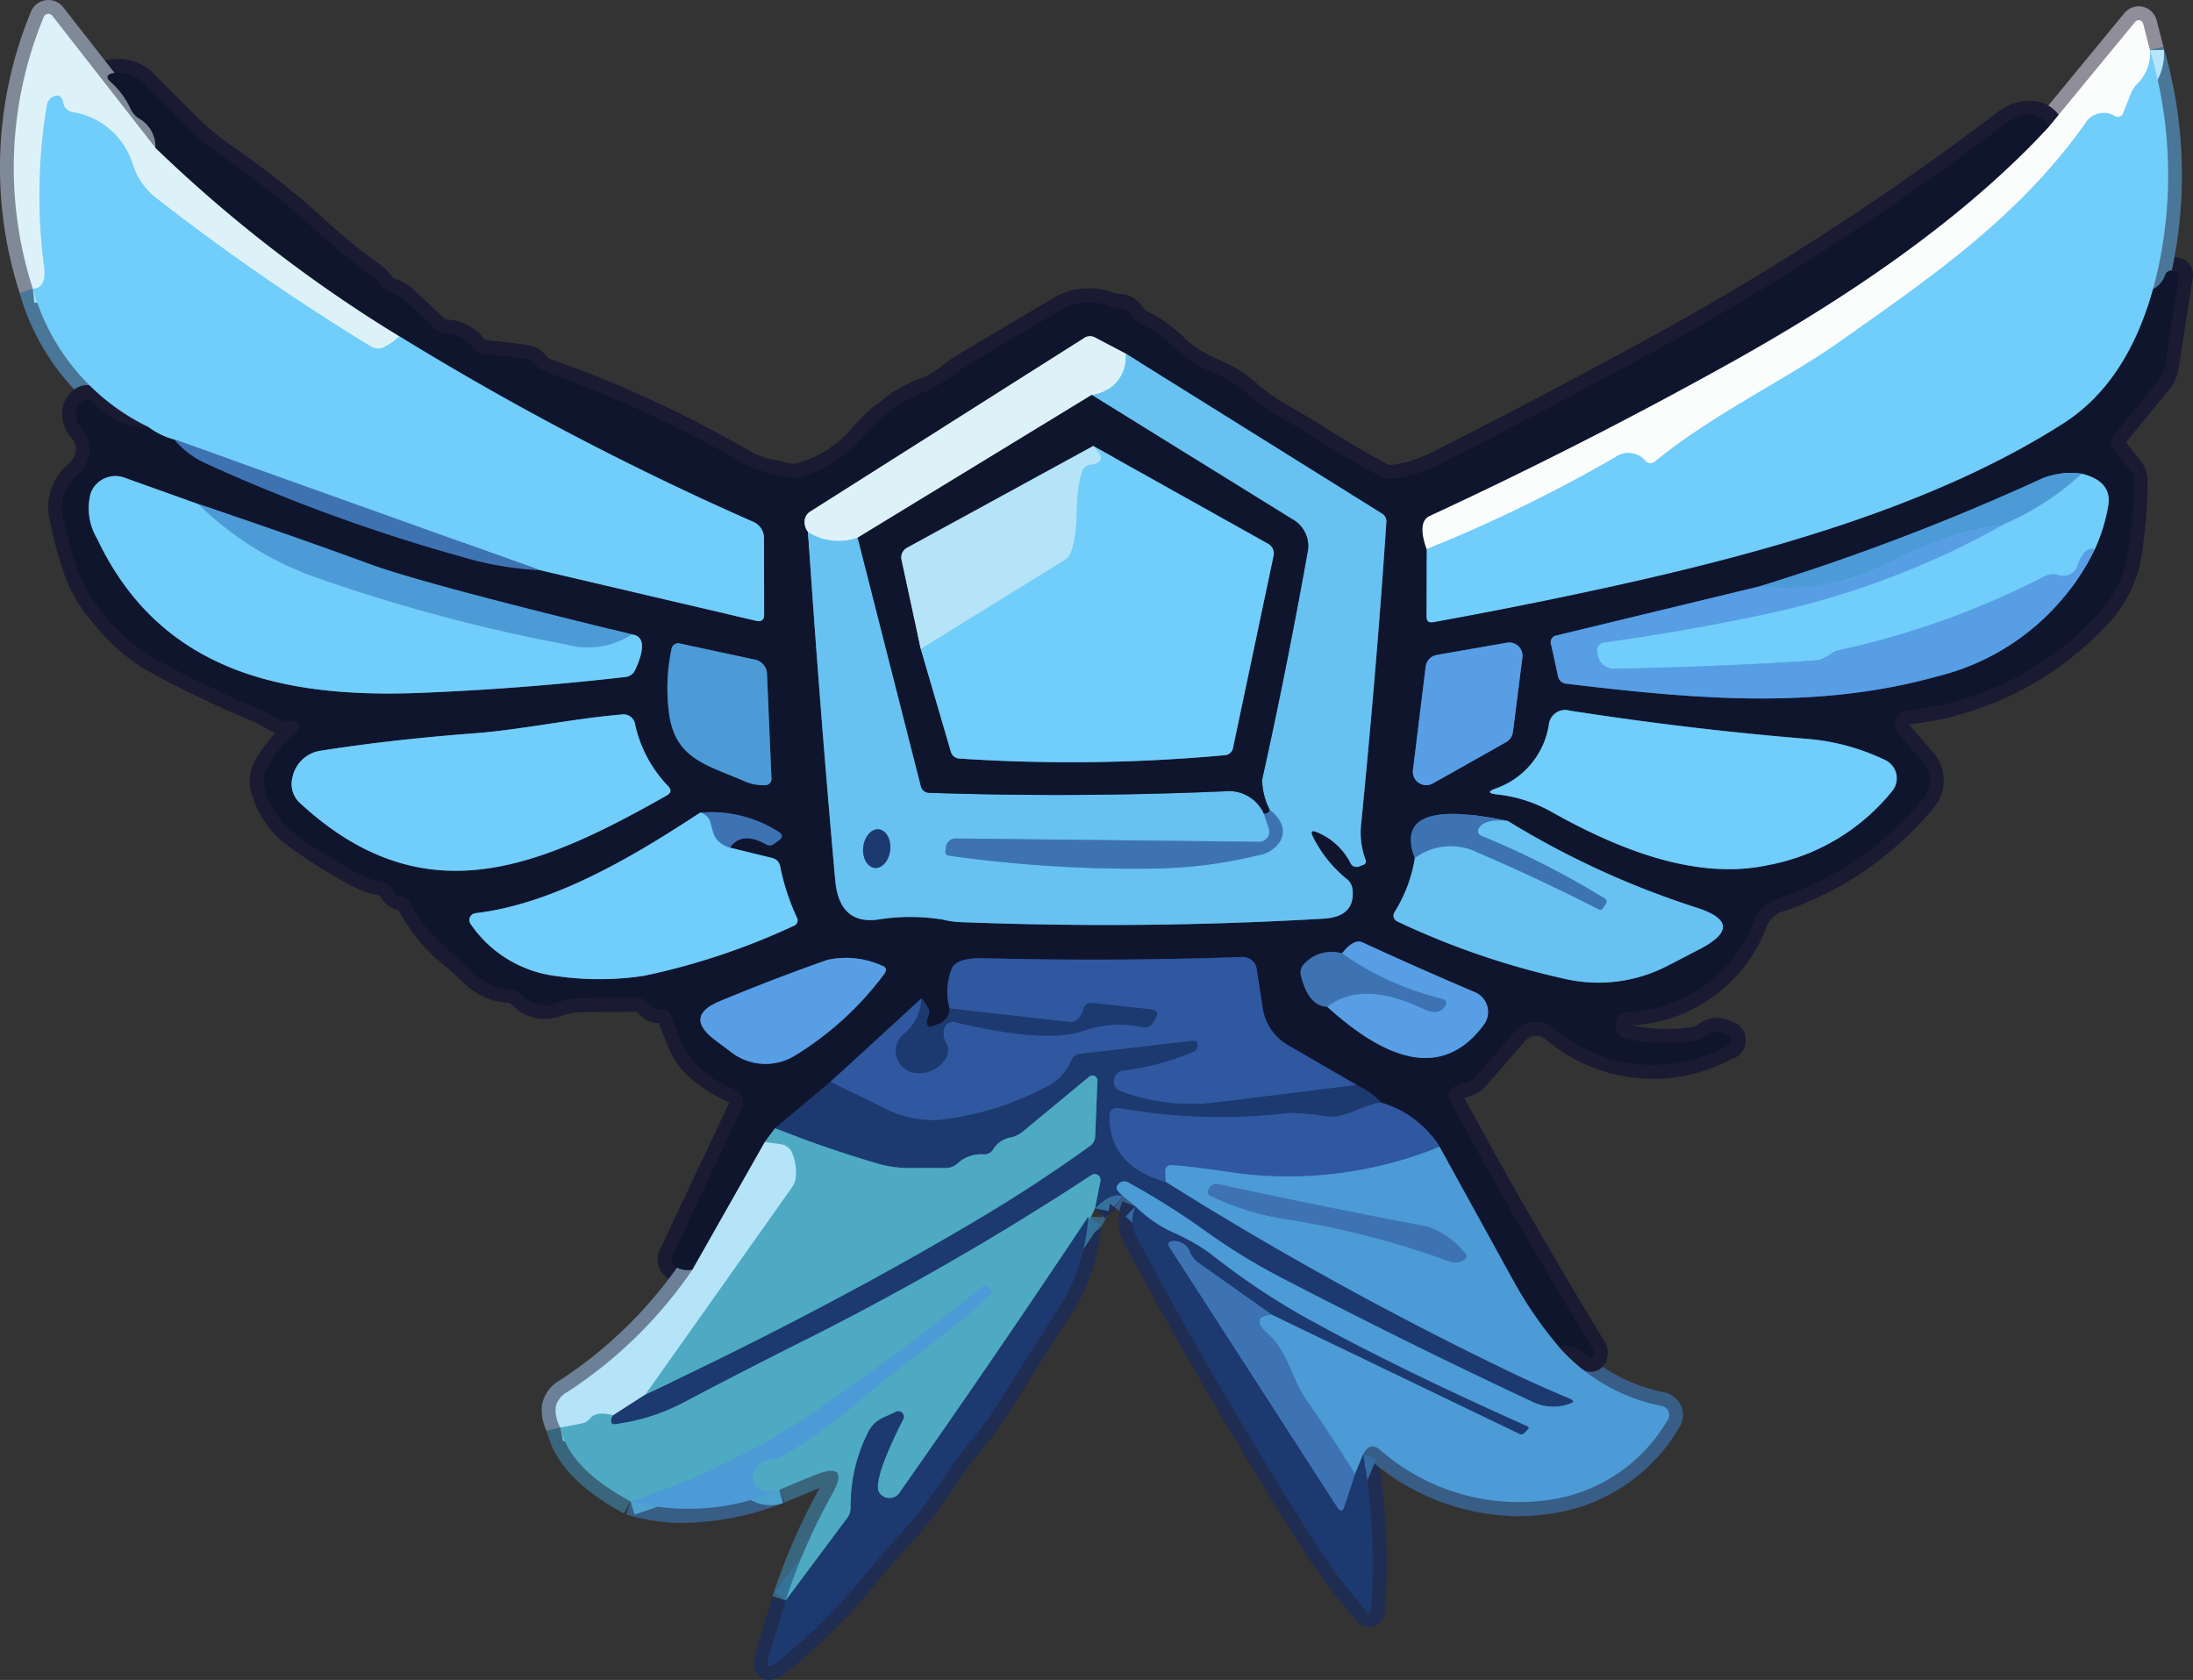 <svg xmlns="http://www.w3.org/2000/svg" xmlns:xlink="http://www.w3.org/1999/xlink" width="127.172" height="97.412" viewBox="0 0 127.172 97.412">
  <rect x="0" y="0" width="127.172" height="97.412" fill="#333333" stroke="none"/>
  <defs>
    <clipPath id="clip-path">
      <rect id="Rectangle_6200" data-name="Rectangle 6200" width="127.173" height="97.412" fill="none"/>
    </clipPath>
  </defs>
  <g id="Group_12187" data-name="Group 12187" style="mix-blend-mode: normal;isolation: isolate">
    <g id="Group_12186" data-name="Group 12186" clip-path="url(#clip-path)">
      <path id="Path_17777" data-name="Path 17777" d="M8.534,29.5A13.515,13.515,0,0,1,1.411,21l1.546-.448a11.96,11.96,0,0,0,6.311,7.52Z" transform="translate(-0.276 -4.02)" fill="#4a7698"/>
      <path id="Path_17778" data-name="Path 17778" d="M40.546,79.872a1.87,1.87,0,0,1-1.215-.385,1.3,1.3,0,0,1-.37-1.615l4.02-8.514c-.635-.279-2.752-1.309-3.475-3.049-.2-.495-.409-1.014-.618-1.564h-.011a1.491,1.491,0,0,1-1.233-.647c-.908,0-1.918.011-2.987.019h-.1a4.117,4.117,0,0,0-1.37.233,2.622,2.622,0,0,1-2.84-.677.362.362,0,0,0-.227-.1,3.875,3.875,0,0,1-2.447-1.065c-.386-.381-.764-.714-1.129-1.035a10.191,10.191,0,0,1-2.761-3.292.615.615,0,0,1-.326-.082,1.335,1.335,0,0,1-.627-.588.419.419,0,0,0-.347-.216,3.384,3.384,0,0,1-1.091-.348,28.324,28.324,0,0,1-4.131-2.566,5.656,5.656,0,0,1-1.945-2.823,2.477,2.477,0,0,1,.233-2.15,8.854,8.854,0,0,1,1.1-1.478,2.283,2.283,0,0,1-.413-.191l-.261-.155c-.195-.117-.315-.19-.368-.218A63.487,63.487,0,0,1,9.023,44.2a11.994,11.994,0,0,1-2.9-2.609,8.521,8.521,0,0,1-1.7-2.845A23.734,23.734,0,0,1,3.6,35.723a3.3,3.3,0,0,1,1.071-3.41,1.167,1.167,0,0,0,.385-.6.958.958,0,0,0-.272-.94,2.053,2.053,0,0,1-.491-1.482A1.662,1.662,0,0,1,5.015,28a1.228,1.228,0,0,1,1.662.189,3.339,3.339,0,0,0,2.634,1.2V31a4.876,4.876,0,0,1-3.169-1.1A2.512,2.512,0,0,1,6.6,32.17a2.755,2.755,0,0,1-.907,1.384A1.7,1.7,0,0,0,5.177,35.4a22.267,22.267,0,0,0,.768,2.816,6.943,6.943,0,0,0,1.389,2.306A10.76,10.76,0,0,0,9.8,42.789,62.624,62.624,0,0,0,16.272,45.9c.026.01.208.108.531.3l.256.154a.731.731,0,0,0,.513.076,1.065,1.065,0,0,1,.915.286l.068.078a1.307,1.307,0,0,1,.262.528,1.1,1.1,0,0,1-.4,1.157,6.464,6.464,0,0,0-1.491,1.762.882.882,0,0,0-.081.808A4.03,4.03,0,0,0,18.236,53.1,26.7,26.7,0,0,0,22.13,55.52a1.762,1.762,0,0,0,.572.184,2.021,2.021,0,0,1,1.493.96l.059.015a1.492,1.492,0,0,1,.97.788,8.809,8.809,0,0,0,2.384,2.8c.387.341.788.694,1.2,1.1a2.279,2.279,0,0,0,1.461.607,1.982,1.982,0,0,1,1.2.545,1.032,1.032,0,0,0,1.179.319,5.762,5.762,0,0,1,1.9-.328h.1c1.079-.008,2.1-.015,3.045-.006a1.552,1.552,0,0,1,1.24.63,1.324,1.324,0,0,1,1.4.885c.224.6.446,1.156.66,1.68a5.193,5.193,0,0,0,2.624,2.181,1.616,1.616,0,0,1,.818,2.167l-3.881,8.219a1.869,1.869,0,0,0,.191-.013l.2,1.6a3.112,3.112,0,0,1-.4.026M24.232,56.726l0,.008,0-.008" transform="translate(-0.686 -5.43)" fill="#1a1a32"/>
      <path id="Path_17779" data-name="Path 17779" d="M39.423,100.94a2.849,2.849,0,0,1-.356-1.69,2.107,2.107,0,0,1,1.054-1.434,25.221,25.221,0,0,0,7.014-6.865l1.322.915A26.8,26.8,0,0,1,41,99.162a.978.978,0,0,0-.344.314,1.347,1.347,0,0,0,.193.725Z" transform="translate(-7.638 -17.79)" fill="#6c8197"/>
      <path id="Path_17780" data-name="Path 17780" d="M43.89,107.85c-2.593-1.4-4.1-3.018-4.468-4.817L41,102.707c.27,1.311,1.5,2.565,3.656,3.725Z" transform="translate(-7.711 -20.089)" fill="#39657d"/>
      <path id="Path_17781" data-name="Path 17781" d="M48.494,109.13a11.294,11.294,0,0,1-3.337-.487l.474-1.539a12.442,12.442,0,0,0,8.109-.65l.57,1.5a16.45,16.45,0,0,1-5.817,1.172" transform="translate(-8.833 -20.823)" fill="#385d86"/>
      <path id="Path_17782" data-name="Path 17782" d="M57.219,113.61l-1.526-.512a35.143,35.143,0,0,1,2.72-6.249c0-.007.007-.014.011-.021l-.019.008c-.386.154-1.057.433-2.008.832l-.623-1.483c.964-.405,1.645-.689,2.034-.843.479-.191,1.606-.646,2.236.074s.023,1.779-.235,2.231a33.608,33.608,0,0,0-2.59,5.962" transform="translate(-10.894 -20.543)" fill="#39657d"/>
      <path id="Path_17783" data-name="Path 17783" d="M55.256,114.542a.889.889,0,0,1-.508-.159c-.614-.416-.379-1.208-.3-1.468l.975-3.208,1.54.468-.5,1.637a34.721,34.721,0,0,0,3.692-3.861c.732-.9,1.536-1.819,2.388-2.74a22.942,22.942,0,0,0,2.028-2.673c.512-.749,1.042-1.522,1.651-2.257a19.119,19.119,0,0,0,1.452-1.951q2.025-3.22,4.079-6.446a11.029,11.029,0,0,0,1.191-4.309l1.6.2a12.286,12.286,0,0,1-1.434,4.977q-2.045,3.212-4.073,6.435a20.539,20.539,0,0,1-1.576,2.122c-.56.676-1.047,1.384-1.561,2.136a24.323,24.323,0,0,1-2.174,2.857c-.829.9-1.611,1.792-2.324,2.666a35.187,35.187,0,0,1-5.173,5.147,1.688,1.688,0,0,1-.971.425" transform="translate(-10.628 -17.13)" fill="#202d53"/>
      <path id="Path_17784" data-name="Path 17784" d="M78.33,88.459a.991.991,0,0,1-.205-.023.865.865,0,0,1-.662-.954l1.607.051v0h0a.678.678,0,0,0-.165-.4l.487.208c-.216.5-.48,1.12-1.062,1.12m-.617-1.333a3.351,3.351,0,0,0,.2-.42l.332.142a.734.734,0,0,0-.533.278" transform="translate(-15.152 -16.96)" fill="#39657d"/>
      <path id="Path_17785" data-name="Path 17785" d="M79.372,87.289,78.235,86.15c.9-.9,1.75-1.19,2.518-.862l-.631,1.48c-.041,0-.311.082-.749.52" transform="translate(-15.303 -16.657)" fill="#202d53"/>
      <rect id="Rectangle_6191" data-name="Rectangle 6191" width="1.609" height="0.919" transform="translate(64.621 69.991) rotate(-50.362)" fill="#385d86"/>
      <path id="Path_17786" data-name="Path 17786" d="M95.166,111.277a1.016,1.016,0,0,1-.8-.436,38.937,38.937,0,0,1-2.63-3.407C87.615,100.944,83.988,94.741,80.959,89a2.761,2.761,0,0,1-.088-2.412l1.487.614a1.153,1.153,0,0,0,.023,1.046C85.392,93.953,89,100.118,93.1,106.573a24.456,24.456,0,0,0,1.467,1.968,35.319,35.319,0,0,0-.524-7.146l1.583-.282a36.986,36.986,0,0,1,.462,9.193.96.96,0,0,1-.66.932.855.855,0,0,1-.257.039" transform="translate(-15.772 -16.937)" fill="#202d53"/>
      <path id="Path_17787" data-name="Path 17787" d="M107.07,106.778a13.313,13.313,0,0,1-8.51-3.227.4.4,0,0,0,.2-.02l-1.361-.739a1.491,1.491,0,0,1,1.015-.833,1.384,1.384,0,0,1,1.163.348,11.326,11.326,0,0,0,9.272,2.72,8.55,8.55,0,0,0,6.02-3.942,11.523,11.523,0,0,1-6.029-3.6l1.2-1.071a9.979,9.979,0,0,0,5.539,3.182,1.353,1.353,0,0,1,.97.8,1.328,1.328,0,0,1-.109,1.224,10.3,10.3,0,0,1-7.343,4.995,13.225,13.225,0,0,1-2.03.161m8.015-6.018,0,0,0,0" transform="translate(-19.052 -18.859)" fill="#385d86"/>
      <path id="Path_17788" data-name="Path 17788" d="M112.479,83.164a1.081,1.081,0,0,1-.754-.334.962.962,0,0,0-.939-.335l-.34-1.573a2.283,2.283,0,0,1,.619-.056c-2.868-4.757-5.391-9.173-7.515-13.154a1.224,1.224,0,0,1,.336-1.585,2.474,2.474,0,0,1,1.1-.484.284.284,0,0,0,.172-.1l2.309-2.638a2.439,2.439,0,0,1,3.327-.324,9.922,9.922,0,0,0,2.678,1.524,1.729,1.729,0,0,1-.209-.319,1.568,1.568,0,0,1,.067-1.582,1.462,1.462,0,0,1,1.116-.7,7.307,7.307,0,0,0,6.727-4.74,3.06,3.06,0,0,1,1.918-1.813,17.681,17.681,0,0,0,8.038-5.534.827.827,0,0,0,0-1.081L129.7,46.673a1.607,1.607,0,0,1,1.014-2.644,16.9,16.9,0,0,0,10.578-5.337,5.739,5.739,0,0,0,1.52-3.033,27.562,27.562,0,0,0,.343-4.126.224.224,0,0,0-.053-.178l-1.046-1.331a1.192,1.192,0,0,1,.006-1.525l2.705-3.317a.979.979,0,0,0,.207-.466l.573-3.679c-.031.018-.063.035-.095.052l-.734-1.433a.618.618,0,0,0,.31-.377,1.152,1.152,0,0,1,1.354-.754l.223.047a1,1,0,0,1,.779,1.133l-.82,5.256a2.592,2.592,0,0,1-.547,1.233l-2.508,3.075.841,1.071a1.787,1.787,0,0,1,.413,1.223,28.949,28.949,0,0,1-.363,4.347,7.394,7.394,0,0,1-1.923,3.868,18.466,18.466,0,0,1-11.558,5.845l1.431,1.652a2.442,2.442,0,0,1,0,3.186,19.252,19.252,0,0,1-8.761,6.014,1.436,1.436,0,0,0-.924.891,8.838,8.838,0,0,1-7.815,5.708,10.2,10.2,0,0,0,3.453.107.748.748,0,0,0,.382-.157,1.784,1.784,0,0,1,1.938-.176,1.129,1.129,0,0,1,.013,2.181,9.642,9.642,0,0,1-10.824-1.18.827.827,0,0,0-1.13.113L106.371,66.6a1.88,1.88,0,0,1-1.082.623,1.153,1.153,0,0,0-.155.038c2.285,4.266,5.024,9.026,8.149,14.158a1.2,1.2,0,0,1,.147.894,1.009,1.009,0,0,1-.685.811.881.881,0,0,1-.265.039m-.571-.908.008.013-.008-.013m-6.938-15.3h0M146.55,19.8a.351.351,0,0,1-.013.038.3.3,0,0,0,.013-.038m-.756-.345v0Z" transform="translate(-20.223 -3.618)" fill="#1a1a32"/>
      <path id="Path_17789" data-name="Path 17789" d="M155.769,17.6l-1.558-.4a24.778,24.778,0,0,0-.177-13.422l1.541-.461a26.353,26.353,0,0,1,.194,14.281" transform="translate(-30.129 -0.65)" fill="#4a7698"/>
      <path id="Path_17790" data-name="Path 17790" d="M148.212,7.911,146.97,6.889,151.941.848a1.073,1.073,0,0,1,1.865.4l.4,1.547-1.559.4-.13-.507Zm4.976-6.046-.006.006.006-.006" transform="translate(-28.747 -0.089)" fill="#8f8e9a"/>
      <path id="Path_17791" data-name="Path 17791" d="M81.931,29.4a1.958,1.958,0,0,1-.952-.252c-1.423-.777-2.819-1.607-4.143-2.467-.107-.068-.8-.473-2.061-1.211a11.453,11.453,0,0,1-1.494-1.088,6.468,6.468,0,0,0-1.864-1.2,7.768,7.768,0,0,1-2.584-1.659A7.626,7.626,0,0,0,67.111,20.3a2.131,2.131,0,0,1-.9-.8c-.46-.073-.586-.089-.7-.122a2.7,2.7,0,0,0-2.024-.031q-2.955,1.738-5.9,3.489a6.843,6.843,0,0,0-.613.437,6.283,6.283,0,0,1-1.654.992,5.682,5.682,0,0,0-1.44.7c-.178.144-.345.275-.511.4a7.052,7.052,0,0,0-1.279,1.165,7.877,7.877,0,0,1-4.164,2.708,2.272,2.272,0,0,1-1.219,0c-.212-.056-.437-.1-.662-.149a5.993,5.993,0,0,1-1.875-.617,66.171,66.171,0,0,0-11.506-5.332,1.851,1.851,0,0,1-.815-.562c-.031-.035-.083-.086-.14-.138a.171.171,0,0,0-.088-.029c-.721-.1-1.465-.188-2.224-.259a1.786,1.786,0,0,1-1.255-.668,1.278,1.278,0,0,0-.941-.522,2.225,2.225,0,0,1-1.3-.582l-1.675-1.57a1.223,1.223,0,0,0-.45-.269,2.08,2.08,0,0,1-1.082-.8.911.911,0,0,0-.258-.267,33.09,33.09,0,0,1-3.155-2.544,50.39,50.39,0,0,0-5.41-4.308,16.379,16.379,0,0,1-2.391-2l-.829-.829A2.651,2.651,0,0,1,11.135,9.4L9.526,9.382a1.072,1.072,0,0,0-.553-.994,2.116,2.116,0,0,1-.8-.891,4.019,4.019,0,0,0-.965-1.314,1.09,1.09,0,0,1-.435-1.114,1.1,1.1,0,0,1,.913-.788,2.975,2.975,0,0,1,2.8,1.075l2.132,2.132A14.821,14.821,0,0,0,14.783,9.3a52.041,52.041,0,0,1,5.583,4.446,31.3,31.3,0,0,0,2.993,2.414,2.488,2.488,0,0,1,.668.684.481.481,0,0,0,.252.171,2.864,2.864,0,0,1,1.046.619L27,19.206a.591.591,0,0,0,.36.157A2.845,2.845,0,0,1,29.4,20.477a.177.177,0,0,0,.142.074c.793.074,1.561.164,2.322.27a1.724,1.724,0,0,1,.938.436,3.489,3.489,0,0,1,.266.268.27.27,0,0,0,.13.1,67.828,67.828,0,0,1,11.79,5.463,4.717,4.717,0,0,0,1.388.429c.253.053.506.106.751.171a.668.668,0,0,0,.371,0,6.306,6.306,0,0,0,3.329-2.151A8.46,8.46,0,0,1,52.385,24.1c.157-.121.315-.245.473-.374a7.012,7.012,0,0,1,1.892-.964A4.85,4.85,0,0,0,56,21.991a8.486,8.486,0,0,1,.765-.539q2.951-1.754,5.911-3.5a4.1,4.1,0,0,1,3.291-.126l.45.054a1.58,1.58,0,0,1,1.169.767.513.513,0,0,0,.216.191,8.948,8.948,0,0,1,2.083,1.462,6.381,6.381,0,0,0,2.064,1.358,7.781,7.781,0,0,1,2.35,1.478,10.021,10.021,0,0,0,1.285.943q1.95,1.139,2.123,1.249c1.3.841,2.656,1.649,4.047,2.408a.355.355,0,0,0,.242.048,7.332,7.332,0,0,0,2.386-.742c5.048-2.56,9.813-5.083,14.164-7.5A161.579,161.579,0,0,0,117.122,7.357a3.015,3.015,0,0,1,2.386-.638,1.987,1.987,0,0,1,1.363,1.035l-1.416.765a.4.4,0,0,0-.285-.228,1.5,1.5,0,0,0-1.076.348A163.185,163.185,0,0,1,99.326,20.954c-4.369,2.427-9.152,4.959-14.216,7.528a8.935,8.935,0,0,1-2.889.9,1.949,1.949,0,0,1-.29.022M9.594,6.735c.011.023.022.045.032.068a.512.512,0,0,0,.2.22c.064.041.125.084.185.127Z" transform="translate(-1.32 -0.825)" fill="#1a1a32"/>
      <path id="Path_17792" data-name="Path 17792" d="M1.142,17A23.71,23.71,0,0,1,1.79.689,1.094,1.094,0,0,1,3.671.425L9.645,8.071l-1.268.99L2.962,2.13a22.1,22.1,0,0,0-.286,14.386ZM2.4,1.412l0,0Zm.886-.133,0,.012,0-.012" transform="translate(0 0)" fill="#808997"/>
      <path id="Path_17793" data-name="Path 17793" d="M24.8,22.127a82.544,82.544,0,0,1-14.289-11.04l1.119-1.156A80.97,80.97,0,0,0,25.636,20.755Z" transform="translate(-2.055 -1.942)" fill="#778493"/>
      <path id="Path_17794" data-name="Path 17794" d="M22.281,22.166a1.57,1.57,0,0,1-.8-.218,134.474,134.474,0,0,1-12.674-8.77,4.828,4.828,0,0,1-1.511-2.252A3.558,3.558,0,0,0,4.386,8.441a1.508,1.508,0,0,1-.635-.3A32.126,32.126,0,0,0,3.73,16.6a2.051,2.051,0,0,1-.342,1.576,1.469,1.469,0,0,1-1.043.534l-.148-1.6a.241.241,0,0,0-.075.08.911.911,0,0,0,.009-.4A32.753,32.753,0,0,1,2.292,7.1,1.461,1.461,0,0,1,3.24,5.98a1.128,1.128,0,0,1,.976.053,1.236,1.236,0,0,1,.582.849A5.146,5.146,0,0,1,8.815,10.4,3.249,3.249,0,0,0,9.8,11.913a132.6,132.6,0,0,0,12.508,8.655,3.463,3.463,0,0,0,.656-.494l1.118,1.156a4.269,4.269,0,0,1-1.13.792,1.651,1.651,0,0,1-.671.144" transform="translate(-0.362 -1.153)" fill="#a7e0f9"/>
      <rect id="Rectangle_6192" data-name="Rectangle 6192" width="1.609" height="22.51" transform="translate(9.842 26.24) rotate(-70.329)" fill="#58a0d7"/>
      <path id="Path_17795" data-name="Path 17795" d="M109.907,94.686a24.428,24.428,0,0,1-2.745-4q-1.32-2.4-2.584-4.69l-1.672-3.032,1.409-.776,1.671,3.031q1.263,2.29,2.585,4.692a22.88,22.88,0,0,0,2.564,3.737Z" transform="translate(-20.128 -16.076)" fill="#2e5882"/>
      <path id="Path_17796" data-name="Path 17796" d="M102.22,82.289a5.083,5.083,0,0,0-2.954-2.226l.46-1.542a6.718,6.718,0,0,1,3.851,2.905Z" transform="translate(-19.416 -15.359)" fill="#203767"/>
      <path id="Path_17797" data-name="Path 17797" d="M98.63,79.644a6.615,6.615,0,0,0-1.087-.853.5.5,0,0,0,.175.036L97.8,77.22c.36.019.735.205,1.888,1.212Z" transform="translate(-19.079 -15.104)" fill="#16284f"/>
      <path id="Path_17798" data-name="Path 17798" d="M91.443,76.911l-4-2.325A3.793,3.793,0,0,1,85.6,71.9l-.354-2.3c-4.926.167-9.983.191-15.04.063-.932-.029-1.134.157-1.137.159a2.868,2.868,0,0,0-.038,1.808l-1.584.281a4.267,4.267,0,0,1,.244-2.915c.506-.885,1.7-.959,2.554-.942,5.024.13,10.051.1,14.938-.072a1.6,1.6,0,0,1,1.652,1.371l.354,2.295a2.189,2.189,0,0,0,1.063,1.549l4,2.326Z" transform="translate(-13.167 -13.297)" fill="#203767"/>
      <path id="Path_17799" data-name="Path 17799" d="M66.78,74.283a.979.979,0,0,1-.7-.273,1.231,1.231,0,0,1-.194-1.348,2.457,2.457,0,0,0-.224-.3l1.236-1.03a2.6,2.6,0,0,1,.611,1.1l1.208-.023a1.735,1.735,0,0,1-1.077,1.639,2.063,2.063,0,0,1-.862.236" transform="translate(-12.844 -13.952)" fill="#16284f"/>
      <rect id="Rectangle_6193" data-name="Rectangle 6193" width="7.169" height="1.609" transform="matrix(0.737, -0.676, 0.676, 0.737, 47.61, 62.142)" fill="#203767"/>
      <rect id="Rectangle_6194" data-name="Rectangle 6194" width="4.184" height="1.608" transform="translate(44.434 64.814) rotate(-40.088)" fill="#16284f"/>
      <rect id="Rectangle_6195" data-name="Rectangle 6195" width="0.999" height="1.608" transform="matrix(0.604, -0.797, 0.797, 0.604, 43.708, 65.741)" fill="#2f6079"/>
      <rect id="Rectangle_6196" data-name="Rectangle 6196" width="8.498" height="1.609" transform="translate(39.459 73.223) rotate(-60.461)" fill="#637c93"/>
      <path id="Path_17800" data-name="Path 17800" d="M11.915,32.129a5.17,5.17,0,0,1-1.767-.841l.923-1.317a3.606,3.606,0,0,0,1.208.591Z" transform="translate(-1.985 -5.862)" fill="#417194"/>
      <path id="Path_17801" data-name="Path 17801" d="M33.6,39.937a20.026,20.026,0,0,1-4.808-.834,101.977,101.977,0,0,1-14.843-5.416,5.94,5.94,0,0,1-2.147-1.62l1.243-1.022a4.343,4.343,0,0,0,1.572,1.179,100.534,100.534,0,0,0,14.61,5.33,18.466,18.466,0,0,0,4.415.775Z" transform="translate(-2.308 -6.072)" fill="#274471"/>
      <path id="Path_17802" data-name="Path 17802" d="M49.537,41.4a1.5,1.5,0,0,1-.338-.04L36.656,38.418l.366-1.566,12.019,2.814-.007-3.895a.223.223,0,0,0-.126-.192A170.507,170.507,0,0,1,28.27,24.759l.841-1.371A169.018,169.018,0,0,0,49.558,34.107a1.846,1.846,0,0,1,1.084,1.644l.008,4.448a1.163,1.163,0,0,1-.421.961,1.09,1.09,0,0,1-.693.234" transform="translate(-5.53 -4.575)" fill="#417194"/>
      <path id="Path_17803" data-name="Path 17803" d="M82.829,84.645C79.67,83.761,79,81.7,78.992,80.135a1.287,1.287,0,0,1,.426-1.052,1.314,1.314,0,0,1,1.135-.26,32.891,32.891,0,0,0,9.576.268,5.312,5.312,0,0,1,1.545.1,5.975,5.975,0,0,0,.9.108,3.886,3.886,0,0,0,1.328-.352,6.352,6.352,0,0,1,1.521-.459l.224,1.593a5.035,5.035,0,0,0-1.146.359,5.025,5.025,0,0,1-1.955.469,7.3,7.3,0,0,1-1.137-.131,4.059,4.059,0,0,0-1.092-.091,34.531,34.531,0,0,1-9.695-.221c.087.935.557,2.045,2.645,2.629Z" transform="translate(-15.451 -15.353)" fill="#264988"/>
      <path id="Path_17804" data-name="Path 17804" d="M105.6,98.833a3.444,3.444,0,0,1-1.457-.325c-4.653-2.169-9.61-4.618-14.738-7.279a36.578,36.578,0,0,1-4.474-2.764,42.147,42.147,0,0,0-4.229-2.658l-.555.631A1.45,1.45,0,0,1,79.5,85.28a1.281,1.281,0,0,1,.7-.987,1.243,1.243,0,0,1,1.144.023q.851.468,1.636.94l.6-.956A203.453,203.453,0,0,0,103.05,95.083c1.226.6,2.513,1.179,3.829,1.729a.932.932,0,0,1-.083,1.824,3.837,3.837,0,0,1-1.191.2M80.736,85.772a.293.293,0,0,0,.163-.035.351.351,0,0,0,.191-.259.943.943,0,0,0,0-.114Z" transform="translate(-15.548 -16.463)" fill="#346ba3"/>
      <path id="Path_17805" data-name="Path 17805" d="M44.048,99.744a1,1,0,0,1-.728-.283,1.019,1.019,0,0,1-.271-.874,1.31,1.31,0,0,1,.31-.7l1.2,1.069a.336.336,0,0,0,.083-.158.6.6,0,0,0-.183-.474.613.613,0,0,0-.453-.186,11.067,11.067,0,0,0,3.631-1.145c2.375-1.255,4.851-2.526,7.569-3.884A166.12,166.12,0,0,0,71.28,83.816a1.142,1.142,0,0,1,1.743,1.173l-.315,1.588-1.577-.313.1-.5a166.357,166.357,0,0,1-15.3,8.784c-2.708,1.354-5.173,2.618-7.539,3.869a12.669,12.669,0,0,1-4.173,1.315,1.371,1.371,0,0,1-.167.01" transform="translate(-8.418 -16.358)" fill="#35729a"/>
      <rect id="Rectangle_6197" data-name="Rectangle 6197" width="2.236" height="1.609" transform="translate(35.106 81.388) rotate(-32.673)" fill="#698fb4"/>
      <path id="Path_17806" data-name="Path 17806" d="M46.781,96.557,46.1,95.1c6.783-3.182,13.163-6.535,18.965-9.964,2.276-1.339,4.521-2.8,6.673-4.352l.073-2.026-2.984,2.47a2.422,2.422,0,0,1-1,.486.708.708,0,0,0-.527.327,1.4,1.4,0,0,1-1.311.673,1.244,1.244,0,0,0-.929.342,1.846,1.846,0,0,1-1.222.456c-.672-.007-1.324-.007-1.977,0a8.14,8.14,0,0,1-2.223-.306c-2.049-.606-4.056-1.3-5.967-2.059l.6-1.494c1.865.742,3.826,1.419,5.826,2.011a6.065,6.065,0,0,0,1.75.24c.666-.007,1.332-.007,2,0a.231.231,0,0,0,.165-.069,2.822,2.822,0,0,1,1.978-.731,2.278,2.278,0,0,1,1.5-.962.774.774,0,0,0,.306-.151l3.872-3.2a1.093,1.093,0,0,1,1.791.881l-.129,3.214a1.527,1.527,0,0,1-.655,1.208c-2.192,1.577-4.478,3.067-6.8,4.431-5.842,3.453-12.27,6.83-19.1,10.034M72.7,78.026l0,0,0,0" transform="translate(-9.017 -14.971)" fill="#35729a"/>
      <path id="Path_17807" data-name="Path 17807" d="M90.851,85.029a20.222,20.222,0,0,1-2.995-.22c-1.332-.2-2.432-.346-3.222-.421l0,.093-1.609.047-.015-.563a1.14,1.14,0,0,1,1.3-1.219c.839.06,2.116.219,3.786.473a22.7,22.7,0,0,0,11.34-1.487L100,83.239a26.048,26.048,0,0,1-9.151,1.791" transform="translate(-16.237 -15.987)" fill="#3e7abb"/>
      <path id="Path_17808" data-name="Path 17808" d="M47.02,97.233l-1.314-.93,8.511-12.027a.4.4,0,0,0,.071-.224,2.223,2.223,0,0,0-.161-.989l-.944-.13.212-1.6.909.121a1.641,1.641,0,0,1,1.293.953,3.814,3.814,0,0,1,.3,1.708,2.024,2.024,0,0,1-.356,1.074Z" transform="translate(-8.94 -15.91)" fill="#82c7de"/>
      <path id="Path_17809" data-name="Path 17809" d="M65.687,80.251a7.428,7.428,0,0,1-3.284-.861q-1.456-.722-2.978-1.452l.7-1.449c1.017.492,2.016.976,2.992,1.459a5.541,5.541,0,0,0,2.922.677A16.841,16.841,0,0,0,71.8,76.869a2.334,2.334,0,0,0,1.232-1.227,1.316,1.316,0,0,1,1.109-.844l6.6-.763a1,1,0,0,1,1.126.842,1.466,1.466,0,0,1-.053.638,1.218,1.218,0,0,1-.664.7,15.675,15.675,0,0,1-3.46,1.021,9.707,9.707,0,0,0,4.109.4q4.017-.48,8.41-1.037l.2,1.6q-4.405.554-8.419,1.038a12.455,12.455,0,0,1-5.634-.722,1.342,1.342,0,0,1-.936-1.318,1.448,1.448,0,0,1,.366-.968l-1.319.154A3.95,3.95,0,0,1,72.5,78.317a18.446,18.446,0,0,1-6.31,1.911q-.247.023-.5.023m8.63-3.855h0Zm.2-.155v0m6.4-.609h0Zm-.405-.9-.008,0,.008,0" transform="translate(-11.624 -14.48)" fill="#264988"/>
      <path id="Path_17810" data-name="Path 17810" d="M65.768,76.991a2.45,2.45,0,0,1-.693-.1,2.049,2.049,0,0,1-1.442-1.541,2.089,2.089,0,0,1,.656-2.021,2,2,0,0,0,.782-1.5l1.609.015a3.561,3.561,0,0,1-1.326,2.687A.472.472,0,0,0,65.2,75a.46.46,0,0,0,.326.349c.255.075.571.082,1.049-.408a.12.12,0,0,0,.018-.15,1.764,1.764,0,0,1-.218-1.21,1.39,1.39,0,0,1,.579-.96,1.274,1.274,0,0,1,.553-.2l.09-.8,6.834.773a.713.713,0,0,0,.072-.164,1.225,1.225,0,0,1,1.343-.925l3.434.372a1.08,1.08,0,0,1,.858,1.733l-.177.291a1.307,1.307,0,0,1-1.416.6,5.567,5.567,0,0,0-3.008.176c-1.539.548-3.991.424-7.5-.38a1.726,1.726,0,0,1-.314,1.968,2.7,2.7,0,0,1-1.963.932M78.877,72.72l.014,0-.014,0" transform="translate(-12.437 -13.946)" fill="#264988"/>
      <path id="Path_17811" data-name="Path 17811" d="M40.519,103.307l-.311-1.579,1.223-.241a1.964,1.964,0,0,1,2.178-.463L43.2,102.58a1.042,1.042,0,0,0-.538-.054,1.5,1.5,0,0,1-.919.539Z" transform="translate(-7.865 -19.737)" fill="#82c7de"/>
      <path id="Path_17812" data-name="Path 17812" d="M102.925,40.918a1.069,1.069,0,0,1-.718-.251,1.111,1.111,0,0,1-.375-.882l.007-3.919,1.609,0-.006,3.344c3.119-.571,6.238-1.2,9.263-1.855,8.249-1.8,18.713-4.5,26.468-9.48,2.258-1.454,3.884-3.916,4.831-7.317l1.549.431c-1.055,3.793-2.91,6.565-5.511,8.239-7.972,5.114-18.614,7.869-26.995,9.7-3.218.7-6.544,1.364-9.882,1.968a1.525,1.525,0,0,1-.241.019" transform="translate(-19.918 -4.022)" fill="#417194"/>
      <rect id="Rectangle_6198" data-name="Rectangle 6198" width="1.254" height="1.609" transform="matrix(0.385, -0.923, 0.923, 0.385, 77.833, 85.165)" fill="#346ba3"/>
      <path id="Path_17813" data-name="Path 17813" d="M95.452,104.238c-.89-1.441-1.843-2.9-2.832-4.324a9.787,9.787,0,0,1-.862-1.663,5.38,5.38,0,0,0-1.174-1.932c-.278-.249-1.009-.9-.751-1.69.162-.5.63-.789,1.39-.864l.136,1.372a.468.468,0,0,0,0-.336,1.473,1.473,0,0,0,.294.315,6.749,6.749,0,0,1,1.577,2.489A8.516,8.516,0,0,0,93.943,99c1,1.45,1.973,2.929,2.877,4.394Z" transform="translate(-17.561 -18.34)" fill="#4587c5"/>
      <path id="Path_17814" data-name="Path 17814" d="M104.1,100.844a1.07,1.07,0,0,1-.446-.1L89.266,93.82l.365-.758A44.643,44.643,0,0,1,85.5,90.155a11.768,11.768,0,0,0-2.023-1.118,8.648,8.648,0,0,1-2.324-1.63l1.117-1.158a6.969,6.969,0,0,0,1.89,1.332,12.872,12.872,0,0,1,2.336,1.31,40.654,40.654,0,0,0,5.593,3.748c3.457,1.907,7.718,3.991,12.666,6.2a.927.927,0,0,1,.551.676.912.912,0,0,1-.269.811l-.209.209a1.029,1.029,0,0,1-.732.311" transform="translate(-15.874 -16.87)" fill="#346ba3"/>
      <path id="Path_17815" data-name="Path 17815" d="M103.07,33.294l-.6-1.491a86.46,86.46,0,0,0,10.8-5.26,2.125,2.125,0,0,1,2.511.078,55.143,55.143,0,0,1,6.325-4.152c1.477-.876,2.871-1.7,4.045-2.531l.675-.475c5.045-3.551,9.81-6.907,13.462-12.027a2.017,2.017,0,0,1,2.306-.9l.263-.664a2.434,2.434,0,0,1,.618-.92,1.683,1.683,0,0,0,.443-1.326l1.609-.032a3.232,3.232,0,0,1-.943,2.522.9.9,0,0,0-.225.33L143.938,7.5a1.186,1.186,0,0,1-.67.709,1.171,1.171,0,0,1-.96-.064c-.292-.141-.456-.143-.712.221-3.814,5.349-8.688,8.781-13.848,12.414l-.674.475c-1.227.864-2.647,1.707-4.152,2.6a51.488,51.488,0,0,0-6.378,4.217,1.181,1.181,0,0,1-1.679-.1c-.143-.152-.3-.317-.8-.029a87.947,87.947,0,0,1-11,5.357" transform="translate(-20.043 -0.702)" fill="#b6e5fc"/>
      <path id="Path_17816" data-name="Path 17816" d="M101.831,33.763c-.671-1.87-.05-2.625.588-2.929,5.944-2.753,11.878-5.777,17.643-8.993,7.8-4.364,13.875-8.882,18.051-13.428L139.3,9.5c-4.291,4.672-10.5,9.3-18.451,13.744-5.785,3.227-11.736,6.261-17.692,9.021a2.134,2.134,0,0,0,.191.953Z" transform="translate(-19.861 -1.646)" fill="#868996"/>
      <path id="Path_17817" data-name="Path 17817" d="M57.13,110.338l-1.29-.961,3.572-4.787a.194.194,0,0,0,.042-.128,10.236,10.236,0,0,1,1.1-4.725,2.518,2.518,0,0,1,1.225-1.2l.767-.354a1.119,1.119,0,0,1,1.47,1.524,16.553,16.553,0,0,0-1.315,3.124c3.722-5.369,7.323-10.64,10.67-15.681l1.34.889c-3.414,5.145-7.093,10.526-10.935,15.994a1.606,1.606,0,0,1-1.49.681,1.4,1.4,0,0,1-1.157-.88c-.015-.042-.03-.084-.043-.13q-.027.361-.021.722a1.788,1.788,0,0,1-.359,1.128Zm6.093-10.7-.006,0,.006,0m-.644-.664,0,.006,0-.006" transform="translate(-10.922 -17.046)" fill="#35729a"/>
      <path id="Path_17818" data-name="Path 17818" d="M45.635,105.739l-.484-1.533a41.576,41.576,0,0,0,11.056-5.5c3.163-2.2,6.243-4.5,9.153-6.85a1,1,0,0,1,1.388.105l.164.182a.956.956,0,0,1-.035,1.35A43.5,43.5,0,0,1,62.523,97.1c-1.06.8-2.158,1.635-3.172,2.528a33.966,33.966,0,0,1-4.608,3.355,2.463,2.463,0,0,1-1.08.35c-.18.014-.272.031-.327.239a1.235,1.235,0,0,0,.483-.049l.409,1.556a2.244,2.244,0,0,1-1.862-.187,1.4,1.4,0,0,1-.64-1.47c.011-.069.025-.137.041-.2a40.566,40.566,0,0,1-6.133,2.515" transform="translate(-8.832 -17.921)" fill="#4da3cd"/>
      <path id="Path_17819" data-name="Path 17819" d="M94.048,105.7a1.046,1.046,0,0,1-.894-.56L83.44,90.095a1.035,1.035,0,0,1-.121-1.063,1.055,1.055,0,0,1,.932-.57,1.779,1.779,0,0,1,1.788,1.158.583.583,0,0,0,.212.258l4.232,2.993-.928,1.314-2.872-2.031,7.167,11.1.239-.726,1.528.5L95,104.911a1.016,1.016,0,0,1-.837.783.969.969,0,0,1-.115.007" transform="translate(-16.279 -17.303)" fill="#2d5792"/>
      <path id="Path_17820" data-name="Path 17820" d="M75.368,59.257q-4.256,0-8.5-.166a5.54,5.54,0,0,1-1.182-.167,11.045,11.045,0,0,0-3.489.016,2.871,2.871,0,0,1-2.246-.522,3.443,3.443,0,0,1-1.116-2.5c-.591-6.558-1.122-13.355-1.578-20.2l1.606-.107c.455,6.832.985,13.616,1.575,20.164a2.09,2.09,0,0,0,.521,1.386,1.355,1.355,0,0,0,1.034.181,12.266,12.266,0,0,1,4.058.012,4.073,4.073,0,0,0,.867.125c7,.273,14.063.207,20.993-.2a1.276,1.276,0,0,0,.83-.258.707.707,0,0,0,.1-.519c0-.062-.015-.069-.047-.094a8.174,8.174,0,0,1-2.157-2.685.957.957,0,0,1,1.294-1.377,4.794,4.794,0,0,1,1.38.9,6.415,6.415,0,0,1,.031-.789c.6-6.1,1.088-11.907,1.442-17.268l-14.726-9.19.851-1.365,14.874,9.283a1.308,1.308,0,0,1,.619,1.182c-.357,5.447-.848,11.333-1.458,17.517a3.754,3.754,0,0,0,.2,1.771,1.015,1.015,0,0,1-.02.79,1,1,0,0,1-.578.53l-.191.073-.052.022a1.826,1.826,0,0,1,.139.556,2.225,2.225,0,0,1-.482,1.711A2.68,2.68,0,0,1,88,58.889c-4.18.245-8.407.368-12.636.368M90.929,35.29l.01.006Z" transform="translate(-11.199 -4.82)" fill="#3c6c90"/>
      <path id="Path_17821" data-name="Path 17821" d="M57.354,35.862A1.773,1.773,0,0,1,57,34.906a1.5,1.5,0,0,1,.713-1.388l15.869-10.05a1.4,1.4,0,0,1,1.462-.055l1.756.923-.748,1.425-1.685-.886-15.757,9.98a.461.461,0,0,1,.05.069Z" transform="translate(-11.149 -4.545)" fill="#778493"/>
      <path id="Path_17822" data-name="Path 17822" d="M78.807,28.677l-.277-1.585a1.4,1.4,0,0,0,1.3-1.614l1.609.019a2.985,2.985,0,0,1-2.637,3.181" transform="translate(-15.36 -4.983)" fill="#a2daf5"/>
      <rect id="Rectangle_6199" data-name="Rectangle 6199" width="15.895" height="1.608" transform="matrix(0.854, -0.521, 0.521, 0.854, 49.319, 30.491)" fill="#778493"/>
      <path id="Path_17823" data-name="Path 17823" d="M59.879,39.506a3.982,3.982,0,0,1-2.162-.643l.862-1.359a2.473,2.473,0,0,0,2.207.242l.484,1.534a4.611,4.611,0,0,1-1.391.225" transform="translate(-11.289 -7.336)" fill="#a2daf5"/>
      <path id="Path_17824" data-name="Path 17824" d="M91.176,59.408,91.1,58.346l1.151.063a1.06,1.06,0,0,1-1.074,1" transform="translate(-17.819 -11.412)" fill="#274471"/>
      <path id="Path_17825" data-name="Path 17825" d="M84.522,55.154c-.488-.781-.785-.971-1.521-.934-5.778.25-11.582.281-17.25.088a1.3,1.3,0,0,1-1.219-.98L60.864,38.91l1.558-.4,3.613,14.2c5.553.181,11.237.148,16.9-.1A3,3,0,0,1,85.886,54.3Z" transform="translate(-11.905 -7.533)" fill="#3c6c90"/>
      <path id="Path_17826" data-name="Path 17826" d="M79.046,62.439a78.2,78.2,0,0,1-11-.763,1.032,1.032,0,0,1-.885-1.15l.034-.246a1.388,1.388,0,0,1,1.392-1.2l17.27.189-.184-.557.947-.313.654-.806a2.136,2.136,0,0,1,.841,2.778,2.57,2.57,0,0,1-1.816,1.268,27.921,27.921,0,0,1-6.271.795c-.326,0-.653.006-.978.006m-3.163-1.671q2.046.081,4.122.056l.381-.007Zm-7.332-.08h0Zm-.3-.606.023,0-.023,0" transform="translate(-13.135 -11.265)" fill="#539bd2"/>
      <path id="Path_17827" data-name="Path 17827" d="M88.171,52.651a4.129,4.129,0,0,1-.471-2.227c.932-4.2,1.813-8.6,2.616-13.076a.988.988,0,0,0-.514-1.159l-11.627-7.2.847-1.367,11.624,7.2A2.591,2.591,0,0,1,91.9,37.63c-.807,4.5-1.692,8.922-2.63,13.146a4.881,4.881,0,0,0,.4,1.283Z" transform="translate(-15.291 -5.402)" fill="#3c6c90"/>
      <path id="Path_17828" data-name="Path 17828" d="M123.864,48.967a97.508,97.508,0,0,1-11.428-.86A1.34,1.34,0,0,1,111.228,47l-.391-1.788a1.2,1.2,0,0,1,.915-1.49l11.8-2.85.379,1.564L112.481,45.2l.29,1.326c7.508.89,14.272,1.458,20.982-.412a12.928,12.928,0,0,0,8.672-6.956l1.444.709a14.642,14.642,0,0,1-9.684,7.8,37.964,37.964,0,0,1-10.32,1.3" transform="translate(-21.673 -7.659)" fill="#345a8a"/>
      <path id="Path_17829" data-name="Path 17829" d="M151.523,38.659l-1.48-.631a9.212,9.212,0,0,0,.738-2.407c.027-.236.074-.629-.94-.881l.389-1.561c2.156.536,2.221,2.017,2.149,2.629a10.622,10.622,0,0,1-.855,2.852" transform="translate(-29.309 -6.49)" fill="#417194"/>
      <path id="Path_17830" data-name="Path 17830" d="M127.063,41.238l-.479-1.536a135.068,135.068,0,0,0,16.328-6.245,5.272,5.272,0,0,1,2.64-.314l-.132,1.6a3.75,3.75,0,0,0-1.832.17,136.735,136.735,0,0,1-16.524,6.32" transform="translate(-24.76 -6.477)" fill="#2e5882"/>
      <path id="Path_17831" data-name="Path 17831" d="M144.708,37.674l-.622-1.484a15.227,15.227,0,0,0,4.285-2.783l1.078,1.195a16.821,16.821,0,0,1-4.741,3.073" transform="translate(-28.183 -6.534)" fill="#5fb4e8"/>
      <path id="Path_17832" data-name="Path 17832" d="M128.323,42.072a14.926,14.926,0,0,1-1.544-.081l.167-1.6a12.567,12.567,0,0,0,7.219-1.378,20.5,20.5,0,0,1,6.745-2.216l.2,1.6a18.876,18.876,0,0,0-6.208,2.049,14.093,14.093,0,0,1-6.583,1.631" transform="translate(-24.798 -7.197)" fill="#529dde"/>
      <path id="Path_17833" data-name="Path 17833" d="M115.9,46.8a1.717,1.717,0,0,1-1.7-1.409l-.047-.242a1.248,1.248,0,0,1,.212-.96,1.233,1.233,0,0,1,.836-.5c3.368-.476,6.585-1.043,9.555-1.687a48.464,48.464,0,0,0,13.388-5.08l.784,1.4A50.1,50.1,0,0,1,125.1,43.569c-2.821.611-5.861,1.154-9.044,1.617,3.81-.064,7.655-.223,11.435-.471a.694.694,0,0,0,.282-.082,3.238,3.238,0,0,0,.32-.2,2.11,2.11,0,0,1,.78-.321,47.834,47.834,0,0,0,11.672-4.2,1.787,1.787,0,0,1,1.326-.132.357.357,0,0,0,.14.022c-.009,0,.032-.049.077-.162.6-1.573,1.565-1.457,1.957-1.332l-.488,1.533a.311.311,0,0,0,.253-.042,1.2,1.2,0,0,0-.222.422,1.679,1.679,0,0,1-2.155,1.107.178.178,0,0,0-.149.014,49.5,49.5,0,0,1-12.088,4.351.533.533,0,0,0-.2.076,4.494,4.494,0,0,1-.463.283,2.3,2.3,0,0,1-.927.268c-3.863.253-7.787.413-11.67.477Zm-.475-1.521h0m.308-.438v0" transform="translate(-22.324 -7.221)" fill="#64b6f0"/>
      <path id="Path_17834" data-name="Path 17834" d="M39.188,44.489C31,42.5,26.01,41.159,23.921,40.392c-3.318-1.212-6.661-2.381-9.936-3.476l.511-1.525c3.288,1.1,6.645,2.273,9.979,3.49,2.032.746,6.969,2.068,15.094,4.045Z" transform="translate(-2.735 -6.922)" fill="#2e5882"/>
      <path id="Path_17835" data-name="Path 17835" d="M23.444,47.538c-6.459,0-13.709-1.453-17.486-9.444a4.182,4.182,0,0,1-.393-3.281,2.322,2.322,0,0,1,2.967-1.359l4.3,1.536-.542,1.515-4.3-1.536a.722.722,0,0,0-.923.422,2.757,2.757,0,0,0,.346,2.017c2.959,6.26,8.523,8.876,18.085,8.475,3.884-.158,7.813-.463,11.68-.907a2.127,2.127,0,0,0,.3-1.026.262.262,0,0,0,.138.152l.188-1.6a1.428,1.428,0,0,1,1.1.711,2.782,2.782,0,0,1-.284,2.482,1.488,1.488,0,0,1-1.206.873c-3.925.451-7.91.762-11.848.922-.693.029-1.4.047-2.121.047" transform="translate(-1.052 -6.516)" fill="#417194"/>
      <path id="Path_17836" data-name="Path 17836" d="M36.87,45.275a8.309,8.309,0,0,1-1.536-.152,99.962,99.962,0,0,1-14.573-3.9A19.406,19.406,0,0,1,13.6,36.776l1.124-1.152A17.794,17.794,0,0,0,21.295,39.7a98.354,98.354,0,0,0,14.336,3.836,4,4,0,0,0,3.191-.432l.963,1.289a4.748,4.748,0,0,1-2.914.878" transform="translate(-2.661 -6.968)" fill="#5fb4e8"/>
      <path id="Path_17837" data-name="Path 17837" d="M102.441,55.2a1.591,1.591,0,0,1-1.574-1.774l.74-6.016a1.586,1.586,0,0,1,1.306-1.362l4.06-.708a1.574,1.574,0,0,1,1.836,1.765l-.546,4.31a1.607,1.607,0,0,1-.781,1.174l-4.263,2.4a1.545,1.545,0,0,1-.778.21m.76-7.569-.738,5.985,4.221-2.424.53-4.3Z" transform="translate(-19.727 -8.863)" fill="#345a8a"/>
      <path id="Path_17838" data-name="Path 17838" d="M53.481,55.21a3.462,3.462,0,0,1-1.425-.3c-.313-.138-.62-.263-.92-.383-1.75-.706-3.559-1.436-3.92-4.189a11.96,11.96,0,0,1,.147-3.953,1.192,1.192,0,0,1,1.495-.968l4.312.926A1.669,1.669,0,0,1,54.5,47.9l.257,6.016a1.17,1.17,0,0,1-1.192,1.289h-.08m-4.61-8.148a10.187,10.187,0,0,0-.06,3.067c.239,1.819,1.25,2.227,2.926,2.9.315.129.642.26.971.405h0a1.8,1.8,0,0,0,.417.132l-.242-5.6-.054-.06Z" transform="translate(-9.216 -8.876)" fill="#2e5882"/>
      <path id="Path_17839" data-name="Path 17839" d="M121.088,61.018c-3.081,0-6.6-1.13-10.685-3.419a7.34,7.34,0,0,0-2.825-.914c-.263-.027-1.073-.107-1.157-.847s.688-1,.942-1.086a3.9,3.9,0,0,0,2.49-3.115,1.73,1.73,0,0,1,2.109-1.414c4.472.7,9.058,1.245,13.631,1.626a13.6,13.6,0,0,1,4.921,1.326,1.972,1.972,0,0,1,1.053,1.345,1.944,1.944,0,0,1-.374,1.639,12.922,12.922,0,0,1-7.556,4.58,11.424,11.424,0,0,1-2.548.279m-11.661-5.583a8.955,8.955,0,0,1,1.768.764c4.885,2.739,8.84,3.711,12.085,2.972l0,0a11.352,11.352,0,0,0,6.648-4.008.341.341,0,0,0,.068-.293.365.365,0,0,0-.2-.253,12.008,12.008,0,0,0-4.338-1.164c-4.612-.384-9.238-.936-13.75-1.64a.55.55,0,0,0-.214,0,.516.516,0,0,0-.077.2,5.967,5.967,0,0,1-1.993,3.425" transform="translate(-20.815 -9.817)" fill="#417194"/>
      <path id="Path_17840" data-name="Path 17840" d="M30.322,61.161c-3.152,0-6.328-1.14-9.568-4.133a2.288,2.288,0,0,1-.647-2.312,2.735,2.735,0,0,1,2.305-2.105c2.667-.423,5.656-.76,8.881-1.006h0c1.4-.105,2.9-.331,4.344-.548,1.391-.21,2.83-.426,4.231-.546a1.487,1.487,0,0,1,1.667,1.233,6.63,6.63,0,0,0,1.717,3.179,1.093,1.093,0,0,1-.284,1.789c-4.228,2.389-8.416,4.448-12.648,4.448m1.094-7.951c-3.182.242-6.126.575-8.751.989a1.154,1.154,0,0,0-1.009.954.686.686,0,0,0,.189.693c6.667,6.159,12.71,3.735,19.849-.261a8.159,8.159,0,0,1-1.721-3.462c-1.378.117-2.759.325-4.1.527-1.474.221-3,.45-4.462.561" transform="translate(-3.916 -9.878)" fill="#417194"/>
      <path id="Path_17841" data-name="Path 17841" d="M41.448,68.875a24.807,24.807,0,0,1-2.794-.176,7.837,7.837,0,0,1-5.584-3.348,1.206,1.206,0,0,1-.13-1.2,1.179,1.179,0,0,1,.968-.7c4.263-.5,8.615-3.036,12.681-5.7l.883,1.345c-4.012,2.633-8.311,5.147-12.67,5.858A6.064,6.064,0,0,0,38.837,67.1a16.565,16.565,0,0,0,4.786-.016,38.432,38.432,0,0,0,8.1-2.661A14.224,14.224,0,0,1,50.9,61.8l-2.341-.576.385-1.561,2.453.6a1.4,1.4,0,0,1,1.05,1.08,12.564,12.564,0,0,0,.909,2.794,1.14,1.14,0,0,1-.592,1.582,40.857,40.857,0,0,1-8.844,2.944,13.309,13.309,0,0,1-2.473.208m-7.355-3.829h0" transform="translate(-6.423 -11.295)" fill="#417194"/>
      <path id="Path_17842" data-name="Path 17842" d="M54.494,61.073a1.28,1.28,0,0,1-.635-.173c-.746-.415-.911-.187-1.018-.035l-1.317-.925a2.156,2.156,0,0,1,.773-.681,5.866,5.866,0,0,0-1.753-.084l-.168-1.6A8,8,0,0,1,55.4,58.787a1.053,1.053,0,0,1,.072,1.858l-.257.184a1.216,1.216,0,0,1-.725.243m.151-1.577,0,0,0,0" transform="translate(-9.854 -11.254)" fill="#274471"/>
      <path id="Path_17843" data-name="Path 17843" d="M52,61.206a2.141,2.141,0,0,1-1.421-1.042,3.144,3.144,0,0,1-.319-.962l.394-1.585a1.626,1.626,0,0,1,1.16,1.167c.072.283.121.466.156.566.171.243.3.267.345.278Z" transform="translate(-9.831 -11.27)" fill="#58a0d7"/>
      <path id="Path_17844" data-name="Path 17844" d="M112.153,69.186A9.545,9.545,0,0,1,110,68.942a46.8,46.8,0,0,1-9.88-3.391,1.171,1.171,0,0,1-.611-.721,1.188,1.188,0,0,1,.121-.951,7.61,7.61,0,0,0,1.077-2.848l1.589.254a9.171,9.171,0,0,1-1.05,3.021,45.72,45.72,0,0,0,9.116,3.066,7.866,7.866,0,0,0,5.422-.685l1.82-.942a3.727,3.727,0,0,0,.87-.565,3.739,3.739,0,0,0-.956-.407A51.332,51.332,0,0,1,106.481,59.7l.828-1.379A49.691,49.691,0,0,0,118,63.238c.887.277,2.077.763,2.167,1.8s-1,1.716-1.821,2.14l-1.818.941a9.464,9.464,0,0,1-4.377,1.07M100.824,64.1l0,0,0,0" transform="translate(-19.455 -11.408)" fill="#3c6c90"/>
      <path id="Path_17845" data-name="Path 17845" d="M101,61.32a2.571,2.571,0,0,1,.193-2.729c.884-1.034,2.827-1.19,6.113-.494l-.333,1.574c-3.7-.782-4.444-.168-4.556-.036-.212.249-.011.858.084,1.108Z" transform="translate(-19.699 -11.281)" fill="#274471"/>
      <path id="Path_17846" data-name="Path 17846" d="M112.631,64.933a.987.987,0,0,1-.443-.1c-2.3-1.18-4.637-2.279-6.964-3.271a2.721,2.721,0,0,0-2.863.215l-.947-1.3a4.143,4.143,0,0,1,3.342-.739,1.156,1.156,0,0,1,.247-.887,2.6,2.6,0,0,1,2.355-.672l-.144,1.4a50.207,50.207,0,0,1,6.113,3.2.992.992,0,0,1,.363,1.346l-.178.3a1.023,1.023,0,0,1-.881.5" transform="translate(-19.837 -11.372)" fill="#539bd2"/>
      <path id="Path_17847" data-name="Path 17847" d="M95.085,72.4c-.777-.025-1.805-.47-2.284-2.44a1.5,1.5,0,0,1,.439-1.452,2.926,2.926,0,0,1,2.964-.779l-.465,1.54a1.307,1.307,0,0,0-1.359.377c.134.525.372,1.133.757,1.146Zm-.753-2.709h0Z" transform="translate(-18.144 -13.223)" fill="#274471"/>
      <path id="Path_17848" data-name="Path 17848" d="M101.243,75.228c-1.821,0-3.865-1.043-6.231-3.177l1.078-1.195c2.212,1.995,4,2.894,5.458,2.748a3.469,3.469,0,0,0,2.437-1.59.442.442,0,0,0,.069-.38.426.426,0,0,0-.25-.283c-2.024-.858-4.185-1.813-6.426-2.84a2.007,2.007,0,0,0-.339.349l-1.255-1.007c.882-1.1,1.633-1.084,2.107-.878,2.293,1.052,4.488,2.024,6.541,2.893a2.047,2.047,0,0,1,.85,3.1,5.05,5.05,0,0,1-3.574,2.24c-.153.014-.309.023-.466.023" transform="translate(-18.584 -13.079)" fill="#345a8a"/>
      <path id="Path_17849" data-name="Path 17849" d="M101.775,72.761a2.218,2.218,0,0,1-.954-.241c-2.112-1.01-3.67-1.084-4.764-.228l-.99-1.268a4.313,4.313,0,0,1,2.3-.9,16.555,16.555,0,0,1-1.409-.906l.938-1.307a16.151,16.151,0,0,0,5.5,2.5,1.046,1.046,0,0,1,.613,1.732,1.535,1.535,0,0,1-1.233.618" transform="translate(-18.595 -13.283)" fill="#4b89cc"/>
      <path id="Path_17850" data-name="Path 17850" d="M54.078,75.794a4.066,4.066,0,0,1-2.428-.8l-.976-.733c-.323-.242-1.3-.978-1.169-2.009s1.255-1.494,1.626-1.646c2.116-.881,4.228-1.69,6.276-2.405a5.713,5.713,0,0,1,3.666.329,1.062,1.062,0,0,1,.54,1.714,19.338,19.338,0,0,1-5.4,4.941,4.036,4.036,0,0,1-2.138.607M51.1,72.479a3.483,3.483,0,0,0,.539.5l.973.731a2.456,2.456,0,0,0,2.751.114,17.924,17.924,0,0,0,4.528-3.974,3.429,3.429,0,0,0-1.957-.125c-2.017.7-4.1,1.5-6.187,2.371l0,0a1.652,1.652,0,0,0-.644.385" transform="translate(-9.681 -13.306)" fill="#345a8a"/>
      <path id="Path_17851" data-name="Path 17851" d="M62.756,62.629a1.318,1.318,0,0,1-.149-.008H62.6a1.965,1.965,0,1,1,1.8-1.746,1.807,1.807,0,0,1-1.64,1.754" transform="translate(-11.974 -11.496)" fill="#427eb1"/>
      <path id="Path_17852" data-name="Path 17852" d="M74.889,51.117q-3.257,0-6.495-.212a1.352,1.352,0,0,1-1.236-1l-1.735-5.928,1.544-.452,1.694,5.788a97.621,97.621,0,0,0,14.89-.185l2.283-10.83L75.8,32.68l.786-1.4,10.1,5.647a1.454,1.454,0,0,1,.741,1.639l-2.334,11.07a1.325,1.325,0,0,1-1.215,1.078c-2.98.271-5.985.407-8.985.407M68.7,49.455v0" transform="translate(-12.797 -6.118)" fill="#417194"/>
      <path id="Path_17853" data-name="Path 17853" d="M65.126,43.916l-1.119-5.18a1.444,1.444,0,0,1,.7-1.553l10.814-5.911.771,1.412L65.608,38.526l1.09,5.051Z" transform="translate(-12.514 -6.117)" fill="#637c93"/>
      <path id="Path_17854" data-name="Path 17854" d="M66.7,44.462l-.845-1.369,8.3-5.125a.2.2,0,0,0,.1-.126,7.624,7.624,0,0,0,.267-2.082,8.857,8.857,0,0,1,.335-2.482A1.361,1.361,0,0,1,76,32.3l.841-.873c.22.212.888.855.644,1.61a1.29,1.29,0,0,1-1.118.833,7.988,7.988,0,0,0-.228,1.944,8.962,8.962,0,0,1-.334,2.49,1.782,1.782,0,0,1-.8,1.035Zm9.7-10.717,0,0,0,0" transform="translate(-12.882 -6.147)" fill="#93d8f9"/>
      <path id="Path_17855" data-name="Path 17855" d="M101.228,90.507a1.819,1.819,0,0,1-.615-.109,49.677,49.677,0,0,0-9.033-2.365,16.333,16.333,0,0,1-4.858-1.452,1.1,1.1,0,0,1-.6-.649,1.106,1.106,0,0,1,.111-.895,1.264,1.264,0,0,1,1.441-.662c4.14.895,8.2,1.719,12.069,2.448a4.895,4.895,0,0,1,2.371,1.52l.169.162a1.1,1.1,0,0,1,.385.97,1.11,1.11,0,0,1-.645.84,1.763,1.763,0,0,1-.794.192m-13.9-4.561h0" transform="translate(-16.836 -16.497)" fill="#4587c5"/>
      <path id="Path_17856" data-name="Path 17856" d="M9.205,8.762A81.362,81.362,0,0,0,23.354,19.694a3.436,3.436,0,0,1-.917.644.779.779,0,0,1-.716-.04A132.72,132.72,0,0,1,9.133,11.586,4.016,4.016,0,0,1,7.886,9.7,4.381,4.381,0,0,0,4.379,6.695a.669.669,0,0,1-.523-.53q-.1-.543-.507-.387a.65.65,0,0,0-.434.515,31.841,31.841,0,0,0-.153,9.444c.088.764-.137,1.166-.66,1.214A22.825,22.825,0,0,1,2.73,1.184a.29.29,0,0,1,.5-.072Z" transform="translate(-0.194 -0.196)" fill="#ddf2f8"/>
      <path id="Path_17857" data-name="Path 17857" d="M144.732,3.188a2.462,2.462,0,0,1-.692,1.923,1.67,1.67,0,0,0-.426.635l-.41,1.038a.343.343,0,0,1-.531.218,1.247,1.247,0,0,0-1.721.483c-3.893,5.462-8.953,8.9-14.326,12.693-2.992,2.108-7.352,4.2-10.578,6.853a.386.386,0,0,1-.587-.039,1.311,1.311,0,0,0-1.778-.169,87,87,0,0,1-10.9,5.309c-.378-1.055-.314-1.7.177-1.931q9.013-4.175,17.689-9.017c6.427-3.6,13.257-8.148,18.252-13.586l4.971-6.042a.268.268,0,0,1,.467.1Z" transform="translate(-20.057 -0.285)" fill="#fbfdfd"/>
      <path id="Path_17858" data-name="Path 17858" d="M144.79,3.609a25.453,25.453,0,0,1,.185,13.852q-1.508,5.418-5.172,7.779c-7.585,4.867-17.552,7.585-26.73,9.589q-4.923,1.074-9.854,1.962c-.257.041-.386-.064-.386-.322l.008-3.917a87,87,0,0,0,10.9-5.309,1.311,1.311,0,0,1,1.778.169.386.386,0,0,0,.587.039c3.226-2.654,7.585-4.745,10.578-6.853,5.373-3.788,10.433-7.231,14.326-12.693a1.247,1.247,0,0,1,1.721-.483.343.343,0,0,0,.531-.218l.41-1.038a1.671,1.671,0,0,1,.426-.635,2.462,2.462,0,0,0,.692-1.923" transform="translate(-20.114 -0.706)" fill="#71cdfa"/>
      <path id="Path_17859" data-name="Path 17859" d="M119.725,8.333c-5,5.438-11.825,9.99-18.252,13.586q-8.675,4.84-17.689,9.017c-.491.233-.555.878-.177,1.931L83.6,36.785c0,.257.129.362.386.322q4.935-.894,9.854-1.963c9.178-2,19.145-4.723,26.73-9.588q3.656-2.354,5.172-7.779a1.422,1.422,0,0,0,.7-.82.366.366,0,0,1,.426-.242l.225.049a.194.194,0,0,1,.153.217l-.82,5.261a1.774,1.774,0,0,1-.378.852l-2.7,3.315a.384.384,0,0,0,0,.523l1.03,1.311a1.006,1.006,0,0,1,.241.7,28.176,28.176,0,0,1-.354,4.247,6.579,6.579,0,0,1-1.721,3.451,17.612,17.612,0,0,1-11.069,5.59.8.8,0,0,0-.507,1.319l1.432,1.658a1.626,1.626,0,0,1,0,2.132,18.386,18.386,0,0,1-8.4,5.776,2.239,2.239,0,0,0-1.424,1.351A8.1,8.1,0,0,1,95.191,59.7a.656.656,0,0,0-.515.322.769.769,0,0,0-.04.8.828.828,0,0,0,.6.45,11.551,11.551,0,0,0,3.829.113,1.55,1.55,0,0,0,.78-.33.979.979,0,0,1,1.086-.072c.507.241.507.483,0,.732a8.851,8.851,0,0,1-9.975-1.094,1.629,1.629,0,0,0-2.228.217l-2.309,2.638a1.087,1.087,0,0,1-.627.362,1.669,1.669,0,0,0-.748.322.419.419,0,0,0-.129.579q3.475,6.516,8.334,14.5a.4.4,0,0,1,.048.3c-.056.25-.177.282-.362.105a1.772,1.772,0,0,0-1.665-.539,23.524,23.524,0,0,1-2.655-3.869q-2.208-4.018-4.255-7.722a5.9,5.9,0,0,0-3.4-2.566,4.658,4.658,0,0,0-1.4-1.014l-4-2.325a3,3,0,0,1-1.456-2.124L73.754,57.2a.81.81,0,0,0-.829-.692q-7.384.265-14.986.072c-1.006-.024-1.617.153-1.842.547a3.6,3.6,0,0,0-.145,2.365.953.953,0,0,1-.627.9q-1.014.483-.579-.555c.072-.185-.064-.491-.426-.925l-5.285,4.842-3.2,2.695-.6.8L41.039,74.64a1.308,1.308,0,0,1-1.006-.186.5.5,0,0,1-.145-.66l4.014-8.5a.812.812,0,0,0-.41-1.086,5.846,5.846,0,0,1-3.049-2.614c-.217-.531-.442-1.094-.668-1.7a.533.533,0,0,0-.6-.37.7.7,0,0,1-.692-.306.744.744,0,0,0-.611-.322c-.973-.008-2.019,0-3.129.008a4.947,4.947,0,0,0-1.641.282,1.828,1.828,0,0,1-2-.5,1.176,1.176,0,0,0-.716-.322,3.075,3.075,0,0,1-1.955-.837c-1.44-1.424-2.783-2.2-3.732-4.11a.686.686,0,0,0-.459-.37,1.553,1.553,0,0,1-.257-.089.533.533,0,0,1-.249-.232,1.231,1.231,0,0,0-.949-.635,2.56,2.56,0,0,1-.829-.265,27.272,27.272,0,0,1-4.014-2.494A4.827,4.827,0,0,1,16.279,46.9a1.682,1.682,0,0,1,.153-1.48,7.272,7.272,0,0,1,1.681-1.979.314.314,0,0,0,.113-.355.539.539,0,0,0-.113-.208.229.229,0,0,0-.2-.064,1.521,1.521,0,0,1-1.07-.177c-.418-.249-.644-.386-.684-.4a63.137,63.137,0,0,1-6.548-3.153,11.385,11.385,0,0,1-2.687-2.437A7.7,7.7,0,0,1,5.38,34.074a23.083,23.083,0,0,1-.8-2.92,2.523,2.523,0,0,1,.8-2.631,1.951,1.951,0,0,0,.644-.989A1.763,1.763,0,0,0,5.6,25.861a1.256,1.256,0,0,1-.314-.917.854.854,0,0,1,.378-.692.421.421,0,0,1,.611.072,4.136,4.136,0,0,0,3.226,1.464,4.4,4.4,0,0,0,1.488.716,5.113,5.113,0,0,0,1.858,1.4,100.855,100.855,0,0,0,14.729,5.373,19.194,19.194,0,0,0,4.609.8l12.541,2.936c.314.072.467-.056.467-.37l-.008-4.432a1.029,1.029,0,0,0-.6-.925A169.022,169.022,0,0,1,24.042,20.52,81.4,81.4,0,0,1,9.892,9.588a1.865,1.865,0,0,0-.925-1.681,1.32,1.32,0,0,1-.507-.564A4.789,4.789,0,0,0,7.3,5.775c-.29-.249-.249-.426.129-.515a2.228,2.228,0,0,1,2.051.861l2.132,2.132a15.464,15.464,0,0,0,2.276,1.906,51.034,51.034,0,0,1,5.494,4.375,32.1,32.1,0,0,0,3.073,2.478,1.676,1.676,0,0,1,.459.467,1.292,1.292,0,0,0,.684.5,2.055,2.055,0,0,1,.74.443l1.673,1.568a1.4,1.4,0,0,0,.829.371,2.064,2.064,0,0,1,1.488.812.991.991,0,0,0,.708.379c.772.072,1.528.161,2.276.265a.917.917,0,0,1,.5.225,2.765,2.765,0,0,1,.217.217,1.033,1.033,0,0,0,.467.321,66.823,66.823,0,0,1,11.648,5.4,9.275,9.275,0,0,0,2.341.685,1.458,1.458,0,0,0,.788,0,7.079,7.079,0,0,0,3.749-2.429,11.322,11.322,0,0,1,1.906-1.689,6.53,6.53,0,0,1,1.673-.837,11.828,11.828,0,0,0,2.14-1.367q2.944-1.751,5.9-3.491A3.35,3.35,0,0,1,65.3,18.8c.056.015.249.04.579.08a.766.766,0,0,1,.579.386,1.324,1.324,0,0,0,.555.5c1.649.772,2.453,2.236,4.231,2.856,1.359.474,2.26,1.641,3.5,2.357,1.279.748,1.979,1.158,2.091,1.231q1.991,1.291,4.094,2.437a1.148,1.148,0,0,0,.748.136,8.053,8.053,0,0,0,2.63-.82q7.541-3.825,14.19-7.513A161.639,161.639,0,0,0,117.167,8.2c.788-.6,2.027-.845,2.558.137M47.739,31.87q.676,10.123,1.577,20.182.229,2.582,2.461,2.293a11.7,11.7,0,0,1,3.781,0,4.8,4.8,0,0,0,1.022.145q10.534.41,21.059-.2c1.207-.072,1.77-.619,1.681-1.649a.892.892,0,0,0-.354-.66,7.364,7.364,0,0,1-1.939-2.421c-.169-.33-.088-.426.249-.273a3.786,3.786,0,0,1,1.9,1.738.4.4,0,0,0,.571.217l.209-.08a.2.2,0,0,0,.121-.265,4.531,4.531,0,0,1-.257-2.148q.929-9.4,1.456-17.472a.518.518,0,0,0-.241-.467L66.16,21.525,64.4,20.6a.6.6,0,0,0-.652.023L47.884,30.671a.707.707,0,0,0-.346.676.987.987,0,0,0,.2.523m55.206,3.145L91.161,37.862a.4.4,0,0,0-.33.54l.394,1.8a.542.542,0,0,0,.515.467c7.175.853,14.367,1.552,21.437-.418a13.8,13.8,0,0,0,9.178-7.376,9.9,9.9,0,0,0,.8-2.631c.1-.885-.41-1.471-1.544-1.753a4.555,4.555,0,0,0-2.236.241,135.172,135.172,0,0,1-16.426,6.282m-65.422,2.79q-12.054-2.932-15.179-4.069-4.79-1.75-9.958-3.483l-4.3-1.536a1.526,1.526,0,0,0-1.947.893,3.422,3.422,0,0,0,.37,2.646c3.692,7.812,10.956,9.268,18.847,8.938q5.9-.241,11.784-.918a.683.683,0,0,0,.571-.409c.587-1.279.523-1.963-.193-2.06M84.2,39a.776.776,0,0,0-.644.668l-.74,6.009a.779.779,0,0,0,1.158.772l4.255-2.4a.794.794,0,0,0,.386-.579l.547-4.32a.769.769,0,0,0-.9-.861Zm-40.156,7.32a2.667,2.667,0,0,0,1.158.233.376.376,0,0,0,.41-.45l-.257-6.017a.875.875,0,0,0-.692-.813l-4.312-.924a.4.4,0,0,0-.539.346,11.063,11.063,0,0,0-.137,3.684c.354,2.7,2.285,3.017,4.368,3.942m59.477,4.842a12.086,12.086,0,0,0,7.1-4.3,1.166,1.166,0,0,0-.4-1.762,12.767,12.767,0,0,0-4.633-1.246q-6.817-.567-13.691-1.633a.946.946,0,0,0-1.2.8,4.68,4.68,0,0,1-3.017,3.692c-.547.185-.531.314.04.37A8.2,8.2,0,0,1,90.863,48.1c3.773,2.116,8.4,4.03,12.661,3.057m-75.2-7.61q-4.766.363-8.816,1a1.947,1.947,0,0,0-1.657,1.528,1.493,1.493,0,0,0,.418,1.5c7.191,6.644,13.876,3.757,21.276-.426.257-.145.29-.322.088-.539a7.47,7.47,0,0,1-1.914-3.555.686.686,0,0,0-.812-.6c-2.84.241-5.8.885-8.583,1.093m13.168,4.594c-3.861,2.533-8.478,5.3-13.039,5.832a.4.4,0,0,0-.273.627A7.032,7.032,0,0,0,33.2,57.627a17.23,17.23,0,0,0,5.028-.024,39.866,39.866,0,0,0,8.663-2.888.339.339,0,0,0,.193-.507,13.166,13.166,0,0,1-.965-2.96.593.593,0,0,0-.459-.475l-2.453-.6c.459-.652,1.15-.716,2.075-.2a.422.422,0,0,0,.491-.025l.257-.184c.257-.185.249-.354-.016-.515a7.194,7.194,0,0,0-4.529-1.1m41.443,2.63a8.381,8.381,0,0,1-1.182,3.137.373.373,0,0,0,.153.531,45.761,45.761,0,0,0,9.709,3.33,8.7,8.7,0,0,0,5.977-.756c.8-.41,1.4-.724,1.818-.941q2.884-1.484-.217-2.453a50.33,50.33,0,0,1-10.867-5q-6.769-1.436-5.389,2.148M78.709,56.3a2.152,2.152,0,0,0-2.188.6.69.69,0,0,0-.2.668c.29,1.191.8,1.8,1.528,1.826,2.622,2.365,6.331,4.762,9.082,1.038a1.243,1.243,0,0,0-.515-1.882q-3.161-1.339-6.548-2.9c-.314-.137-.7.072-1.158.644M42.639,59.067c-1.424.587-1.512,1.343-.282,2.268l.973.732a3.253,3.253,0,0,0,3.66.153,18.476,18.476,0,0,0,5.172-4.73c.169-.233.113-.394-.153-.483a5.064,5.064,0,0,0-3.137-.33c-2,.7-4.086,1.5-6.234,2.389" transform="translate(-0.881 -1.021)" fill="#10152e"/>
      <path id="Path_17860" data-name="Path 17860" d="M23.624,20.848A169.022,169.022,0,0,0,44.169,31.619a1.03,1.03,0,0,1,.6.925l.008,4.432c0,.314-.153.442-.467.37L31.773,34.41l-21.2-7.577a4.373,4.373,0,0,1-1.488-.716A12.687,12.687,0,0,1,2.372,18.1c.523-.048.748-.45.66-1.215a31.836,31.836,0,0,1,.153-9.444.649.649,0,0,1,.434-.515q.41-.157.507.386a.67.67,0,0,0,.523.531,4.379,4.379,0,0,1,3.507,3.008A4.016,4.016,0,0,0,9.4,12.739a132.72,132.72,0,0,0,12.589,8.712.777.777,0,0,0,.716.04,3.436,3.436,0,0,0,.917-.644" transform="translate(-0.464 -1.349)" fill="#71cdfa"/>
      <path id="Path_17861" data-name="Path 17861" d="M76.624,25.244a2.19,2.19,0,0,1-1.971,2.4l-13.57,8.277a3.285,3.285,0,0,1-2.88-.33.987.987,0,0,1-.2-.523.707.707,0,0,1,.346-.676L74.21,24.344a.6.6,0,0,1,.652-.024Z" transform="translate(-11.345 -4.74)" fill="#ddf2f8"/>
      <path id="Path_17862" data-name="Path 17862" d="M76.673,25.49l14.874,9.283a.519.519,0,0,1,.241.467q-.53,8.072-1.456,17.472a4.551,4.551,0,0,0,.257,2.148.2.2,0,0,1-.121.265l-.209.08a.4.4,0,0,1-.571-.217,3.783,3.783,0,0,0-1.9-1.738c-.338-.153-.418-.056-.249.273a7.366,7.366,0,0,0,1.939,2.421.894.894,0,0,1,.353.66c.088,1.03-.474,1.577-1.68,1.649q-10.523.615-21.059.2a4.81,4.81,0,0,1-1.022-.145,11.7,11.7,0,0,0-3.781,0q-2.231.29-2.461-2.293-.9-10.051-1.577-20.182a3.287,3.287,0,0,0,2.881.33L64.8,50.579a.5.5,0,0,0,.467.378q8.567.29,17.19-.088a2.216,2.216,0,0,1,2.236,1.311l.282.853a.586.586,0,0,1-.563.764L66.819,53.6a.568.568,0,0,0-.571.507l-.032.233a.229.229,0,0,0,.2.257,77.463,77.463,0,0,0,11.858.748,26.934,26.934,0,0,0,6.089-.772,1.8,1.8,0,0,0,1.287-.845c.3-.611.1-1.207-.627-1.794a3.886,3.886,0,0,1-.434-1.754q1.388-6.25,2.622-13.112a1.783,1.783,0,0,0-.885-1.987L74.7,27.887a2.189,2.189,0,0,0,1.971-2.4M62.115,55.311c.433.047.835-.42.9-1.036s-.228-1.154-.664-1.2-.835.42-.9,1.036.229,1.154.664,1.2" transform="translate(-11.394 -4.986)" fill="#67c2f1"/>
      <path id="Path_17863" data-name="Path 17863" d="M75.4,28.469l11.624,7.2a1.782,1.782,0,0,1,.885,1.986q-1.231,6.866-2.622,13.112a3.909,3.909,0,0,0,.434,1.754c-.008.145-.113.225-.33.241a2.217,2.217,0,0,0-2.236-1.311q-8.627.374-17.19.088a.5.5,0,0,1-.467-.378L61.832,36.746ZM65.492,43.2l1.738,5.937a.541.541,0,0,0,.515.417A97.8,97.8,0,0,0,83.1,49.359a.516.516,0,0,0,.5-.442l2.333-11.068a.65.65,0,0,0-.346-.772l-10.1-5.648-10.8,5.905a.637.637,0,0,0-.314.684Z" transform="translate(-12.094 -5.569)" fill="#10152e"/>
      <path id="Path_17864" data-name="Path 17864" d="M12.572,31.679l21.2,7.578a19.194,19.194,0,0,1-4.609-.8A100.855,100.855,0,0,1,14.43,33.079a5.106,5.106,0,0,1-1.858-1.4" transform="translate(-2.459 -6.196)" fill="#3e73b3"/>
      <path id="Path_17865" data-name="Path 17865" d="M76.106,32.149q.965.93-.145,1.087a.566.566,0,0,0-.507.426c-.491,1.552-.1,2.975-.6,4.545a1,1,0,0,1-.45.587l-8.3,5.124-1.118-5.18a.637.637,0,0,1,.314-.684Z" transform="translate(-12.709 -6.288)" fill="#b5e3f8"/>
      <path id="Path_17866" data-name="Path 17866" d="M76.381,32.149l10.1,5.648a.65.65,0,0,1,.346.772L84.489,49.637a.516.516,0,0,1-.5.442,97.8,97.8,0,0,1-15.356.194.543.543,0,0,1-.515-.418l-1.738-5.936,8.3-5.124a1,1,0,0,0,.45-.587c.491-1.569.1-2.992.6-4.545a.566.566,0,0,1,.507-.426q1.11-.158.145-1.087" transform="translate(-12.984 -6.288)" fill="#71cdfa"/>
      <path id="Path_17867" data-name="Path 17867" d="M145.544,34.142a15.924,15.924,0,0,1-4.513,2.929,19.581,19.581,0,0,0-6.475,2.131,13.26,13.26,0,0,1-7.674,1.464,135.039,135.039,0,0,0,16.426-6.282,4.553,4.553,0,0,1,2.236-.242" transform="translate(-24.818 -6.672)" fill="#4c9bd6"/>
      <path id="Path_17868" data-name="Path 17868" d="M143.246,34.149q1.7.424,1.544,1.754a9.9,9.9,0,0,1-.8,2.631c-.378-.121-.7.16-.965.861a.887.887,0,0,1-1.182.619.988.988,0,0,0-.74.073,48.556,48.556,0,0,1-11.889,4.279,1.273,1.273,0,0,0-.475.193,4.135,4.135,0,0,1-.394.241,1.49,1.49,0,0,1-.611.177q-5.707.374-11.624.475a.919.919,0,0,1-.925-.748l-.048-.249a.437.437,0,0,1,.362-.515q5.044-.713,9.621-1.7a49.064,49.064,0,0,0,13.61-5.164,15.924,15.924,0,0,0,4.513-2.929" transform="translate(-22.52 -6.68)" fill="#71cdfa"/>
      <path id="Path_17869" data-name="Path 17869" d="M12.751,35.944a18.522,18.522,0,0,0,6.862,4.263,98.738,98.738,0,0,0,14.455,3.869,4.721,4.721,0,0,0,3.821-.579c.716.1.78.78.193,2.059a.685.685,0,0,1-.571.41q-5.876.676-11.784.917c-7.891.33-15.155-1.126-18.847-8.937a3.424,3.424,0,0,1-.37-2.646,1.526,1.526,0,0,1,1.947-.893Z" transform="translate(-1.247 -6.712)" fill="#71cdfa"/>
      <path id="Path_17870" data-name="Path 17870" d="M14.3,36.34q5.164,1.725,9.958,3.483,3.125,1.146,15.179,4.07a4.721,4.721,0,0,1-3.821.579A98.738,98.738,0,0,1,21.164,40.6,18.522,18.522,0,0,1,14.3,36.34" transform="translate(-2.797 -7.108)" fill="#4c9bd6"/>
      <path id="Path_17871" data-name="Path 17871" d="M138.081,37.789a49.066,49.066,0,0,1-13.61,5.165q-4.573.989-9.621,1.7a.436.436,0,0,0-.362.515l.048.249a.919.919,0,0,0,.925.748q5.912-.1,11.624-.475a1.476,1.476,0,0,0,.611-.176,4.135,4.135,0,0,0,.394-.241,1.273,1.273,0,0,1,.475-.193A48.555,48.555,0,0,0,140.454,40.8a.988.988,0,0,1,.74-.073.887.887,0,0,0,1.182-.619c.265-.7.587-.981.965-.861a13.8,13.8,0,0,1-9.178,7.376c-7.071,1.97-14.262,1.271-21.437.417a.54.54,0,0,1-.515-.466l-.394-1.8a.4.4,0,0,1,.33-.539l11.784-2.848a13.26,13.26,0,0,0,7.674-1.464,19.6,19.6,0,0,1,6.475-2.132" transform="translate(-21.868 -7.392)" fill="#579ee5"/>
      <path id="Path_17872" data-name="Path 17872" d="M103.244,47.034l4.062-.708a.769.769,0,0,1,.9.861l-.547,4.32a.8.8,0,0,1-.386.579l-4.255,2.4a.779.779,0,0,1-1.158-.772l.74-6.009a.777.777,0,0,1,.644-.668" transform="translate(-19.923 -9.059)" fill="#579ee5"/>
      <path id="Path_17873" data-name="Path 17873" d="M52.577,54.367c-2.083-.925-4.014-1.239-4.368-3.942a11.063,11.063,0,0,1,.137-3.684.4.4,0,0,1,.539-.346l4.312.925a.873.873,0,0,1,.692.812l.257,6.017a.376.376,0,0,1-.41.45,2.667,2.667,0,0,1-1.158-.233" transform="translate(-9.411 -9.072)" fill="#4c9bd6"/>
      <path id="Path_17874" data-name="Path 17874" d="M123.654,60.151c-4.263.974-8.889-.94-12.661-3.057a8.2,8.2,0,0,0-3.137-1.013c-.571-.056-.587-.185-.04-.37a4.68,4.68,0,0,0,3.017-3.692.946.946,0,0,1,1.2-.8q6.878,1.074,13.691,1.633a12.751,12.751,0,0,1,4.633,1.246,1.166,1.166,0,0,1,.4,1.762,12.081,12.081,0,0,1-7.1,4.295" transform="translate(-21.01 -10.013)" fill="#71cdfa"/>
      <path id="Path_17875" data-name="Path 17875" d="M31.551,52.6c2.783-.208,5.743-.852,8.583-1.093a.686.686,0,0,1,.812.6,7.47,7.47,0,0,0,1.914,3.555c.2.217.169.394-.088.539-7.4,4.182-14.085,7.07-21.276.426a1.493,1.493,0,0,1-.418-1.5A1.947,1.947,0,0,1,22.735,53.6q4.042-.639,8.816-1" transform="translate(-4.112 -10.074)" fill="#71cdfa"/>
      <path id="Path_17876" data-name="Path 17876" d="M52.2,60.6a1.356,1.356,0,0,1-.893-.675,4.018,4.018,0,0,1-.225-.74.83.83,0,0,0-.6-.611,7.194,7.194,0,0,1,4.529,1.1c.265.161.273.33.016.515l-.257.184a.422.422,0,0,1-.491.024q-1.388-.772-2.075.2" transform="translate(-9.874 -11.449)" fill="#3e73b3"/>
      <path id="Path_17877" data-name="Path 17877" d="M86.958,58.369c.724.588.933,1.183.627,1.795a1.8,1.8,0,0,1-1.287.845,26.928,26.928,0,0,1-6.089.772,77.453,77.453,0,0,1-11.857-.748.228.228,0,0,1-.2-.257l.032-.234a.567.567,0,0,1,.571-.506l17.592.193a.587.587,0,0,0,.563-.765l-.282-.852c.217-.016.322-.1.33-.242" transform="translate(-13.33 -11.417)" fill="#3e73b3"/>
      <path id="Path_17878" data-name="Path 17878" d="M47.226,58.579a.833.833,0,0,1,.6.612,3.974,3.974,0,0,0,.225.739,1.357,1.357,0,0,0,.893.676l2.453.6a.6.6,0,0,1,.459.475,13.166,13.166,0,0,0,.965,2.96.34.34,0,0,1-.193.508,39.953,39.953,0,0,1-8.663,2.888,17.234,17.234,0,0,1-5.028.023,7.034,7.034,0,0,1-5.028-3.024.4.4,0,0,1,.273-.628c4.561-.531,9.178-3.3,13.039-5.832" transform="translate(-6.618 -11.458)" fill="#71cdfa"/>
      <path id="Path_17879" data-name="Path 17879" d="M107.335,59.08c-.853-.088-1.392.032-1.625.346-.177.241-.129.418.153.531a48.766,48.766,0,0,1,7.1,3.612.188.188,0,0,1,.072.282l-.161.273a.212.212,0,0,1-.273.088q-3.5-1.8-7.006-3.29a3.5,3.5,0,0,0-3.652.306q-1.376-3.584,5.389-2.148" transform="translate(-19.895 -11.476)" fill="#3e73b3"/>
      <path id="Path_17880" data-name="Path 17880" d="M107.091,59.173a50.33,50.33,0,0,0,10.867,5q3.1.965.217,2.453c-.418.217-1.022.531-1.818.941a8.7,8.7,0,0,1-5.977.756,45.761,45.761,0,0,1-9.709-3.33.373.373,0,0,1-.153-.531,8.376,8.376,0,0,0,1.182-3.137,3.5,3.5,0,0,1,3.652-.306q3.511,1.5,7.006,3.29a.212.212,0,0,0,.273-.088l.161-.273a.188.188,0,0,0-.072-.282,48.766,48.766,0,0,0-7.1-3.612c-.282-.113-.33-.29-.153-.531.233-.314.772-.434,1.625-.346" transform="translate(-19.651 -11.569)" fill="#67c2f1"/>
      <path id="Path_17881" data-name="Path 17881" d="M63.794,60.981c-.066.619-.471,1.082-.9,1.036s-.73-.585-.664-1.2.471-1.083.9-1.036.73.585.664,1.2" transform="translate(-12.17 -11.692)" fill="#1c3a70"/>
      <path id="Path_17882" data-name="Path 17882" d="M95.682,71.65q2.027-1.579,5.607.138c.539.257.941.209,1.2-.138.177-.232.121-.393-.169-.466a16.919,16.919,0,0,1-5.776-2.63c.459-.571.845-.78,1.158-.644q3.391,1.557,6.548,2.9a1.243,1.243,0,0,1,.515,1.882c-2.751,3.724-6.459,1.327-9.082-1.038" transform="translate(-18.715 -13.275)" fill="#579ee5"/>
      <path id="Path_17883" data-name="Path 17883" d="M96.167,68.7a16.919,16.919,0,0,0,5.776,2.63c.29.072.346.233.169.467-.257.347-.66.394-1.2.137q-3.584-1.713-5.607-.137c-.732-.023-1.239-.635-1.528-1.826a.692.692,0,0,1,.2-.668,2.155,2.155,0,0,1,2.188-.6" transform="translate(-18.339 -13.419)" fill="#3e73b3"/>
      <path id="Path_17884" data-name="Path 17884" d="M51.635,71.547c2.148-.893,4.231-1.689,6.234-2.389a5.064,5.064,0,0,1,3.137.33c.265.088.322.249.153.483a18.476,18.476,0,0,1-5.172,4.73,3.253,3.253,0,0,1-3.66-.153l-.973-.732c-1.231-.925-1.142-1.681.282-2.268" transform="translate(-9.876 -13.502)" fill="#579ee5"/>
      <path id="Path_17885" data-name="Path 17885" d="M90.389,76.412c-2.936.371-5.735.717-8.414,1.038a11.7,11.7,0,0,1-5.3-.692.535.535,0,0,1-.37-.522.646.646,0,0,1,.644-.676,15.072,15.072,0,0,0,3.974-1.079.376.376,0,0,0,.209-.209.589.589,0,0,0,.024-.241.2.2,0,0,0-.241-.185l-6.6.764a.524.524,0,0,0-.45.347A3.124,3.124,0,0,1,72.234,76.6,17.543,17.543,0,0,1,66.2,78.439a6.235,6.235,0,0,1-3.354-.756c-.973-.482-1.971-.965-2.984-1.456l5.285-4.842a2.785,2.785,0,0,1-1.054,2.091,1.28,1.28,0,0,0,.483,2.189,1.775,1.775,0,0,0,1.85-.619.926.926,0,0,0,.145-1.1.978.978,0,0,1-.129-.684.532.532,0,0,1,.724-.482c1.866.442,5.414,1.182,7.376.482a6.352,6.352,0,0,1,3.459-.2.513.513,0,0,0,.547-.233l.177-.29c.185-.3.1-.475-.257-.515l-3.419-.37a.425.425,0,0,0-.5.346,1.628,1.628,0,0,1-.233.475.634.634,0,0,1-.635.274l-6.9-.781a3.6,3.6,0,0,1,.145-2.364c.225-.395.837-.572,1.842-.548q7.6.193,14.986-.072a.81.81,0,0,1,.829.693l.354,2.292a3,3,0,0,0,1.456,2.124Z" transform="translate(-11.709 -13.492)" fill="#2f58a0"/>
      <path id="Path_17886" data-name="Path 17886" d="M66.07,71.969c.362.434.5.74.426.925q-.434,1.038.579.555a.952.952,0,0,0,.627-.9l6.9.781a.634.634,0,0,0,.635-.274,1.618,1.618,0,0,0,.233-.475.425.425,0,0,1,.5-.346l3.419.37c.354.04.442.21.257.515l-.177.29a.513.513,0,0,1-.547.233,6.352,6.352,0,0,0-3.459.2c-1.963.7-5.51-.039-7.376-.482a.532.532,0,0,0-.724.482.978.978,0,0,0,.129.684.926.926,0,0,1-.145,1.1,1.776,1.776,0,0,1-1.85.619,1.28,1.28,0,0,1-.483-2.189,2.785,2.785,0,0,0,1.054-2.091" transform="translate(-12.632 -14.077)" fill="#1c3a70"/>
      <path id="Path_17887" data-name="Path 17887" d="M87.294,77.594a4.658,4.658,0,0,1,1.4,1.014c-1.086.153-1.906.837-2.976.821a18.1,18.1,0,0,0-2.333-.218,33.517,33.517,0,0,1-9.806-.273c-.418-.072-.627.1-.619.515q.012,2.836,3.25,3.741A203.167,203.167,0,0,0,95.764,94.02q1.906.929,3.869,1.746c.282.121.282.225-.008.314a2.751,2.751,0,0,1-2.075-.088q-7.034-3.282-14.7-7.264a35.512,35.512,0,0,1-4.376-2.7,43.766,43.766,0,0,0-4.456-2.791.449.449,0,0,0-.652.33q-.012.134.386.483c-.434-.185-.981.04-1.633.692l.314-1.585a.337.337,0,0,0-.515-.345,166.309,166.309,0,0,1-16.152,9.338q-3.74,1.87-7.553,3.877A11.84,11.84,0,0,1,44.3,97.254c-.2.024-.282-.056-.257-.249a.5.5,0,0,1,.113-.265l1.882-1.207q10.365-4.863,19.032-10,3.463-2.04,6.733-4.393a.721.721,0,0,0,.322-.587l.129-3.209a.29.29,0,0,0-.475-.234l-3.869,3.2a1.613,1.613,0,0,1-.668.323,1.475,1.475,0,0,0-1.03.692.591.591,0,0,1-.571.289,2.016,2.016,0,0,0-1.512.539,1.039,1.039,0,0,1-.692.257c-.668-.007-1.327-.007-1.987,0a6.7,6.7,0,0,1-1.987-.273c-1.987-.587-3.958-1.263-5.9-2.034l3.2-2.7c1.014.491,2.011.974,2.984,1.456a6.235,6.235,0,0,0,3.354.756,17.543,17.543,0,0,0,6.033-1.834,3.124,3.124,0,0,0,1.625-1.648.524.524,0,0,1,.45-.347l6.6-.764a.2.2,0,0,1,.241.185.589.589,0,0,1-.024.241.376.376,0,0,1-.209.209,15.072,15.072,0,0,1-3.974,1.079.646.646,0,0,0-.644.676.535.535,0,0,0,.37.522,11.7,11.7,0,0,0,5.3.692c2.679-.321,5.478-.667,8.414-1.038" transform="translate(-8.614 -14.675)" fill="#1c3a70"/>
      <path id="Path_17888" data-name="Path 17888" d="M46.522,96.023,55.033,84a1.217,1.217,0,0,0,.217-.659A2.992,2.992,0,0,0,55.025,82a.837.837,0,0,0-.668-.491l-.909-.121.6-.8c1.939.771,3.909,1.447,5.9,2.034a6.676,6.676,0,0,0,1.987.273c.66-.007,1.319-.007,1.987,0a1.039,1.039,0,0,0,.692-.257,2.012,2.012,0,0,1,1.512-.538.593.593,0,0,0,.571-.29,1.475,1.475,0,0,1,1.03-.692,1.613,1.613,0,0,0,.668-.323l3.869-3.2a.29.29,0,0,1,.475.234l-.129,3.209a.723.723,0,0,1-.322.588q-3.27,2.353-6.733,4.392-8.675,5.127-19.032,10" transform="translate(-9.1 -15.166)" fill="#4eaac3"/>
      <path id="Path_17889" data-name="Path 17889" d="M95.726,79.479a5.905,5.905,0,0,1,3.4,2.567,23.332,23.332,0,0,1-11.744,1.528c-1.7-.257-2.944-.409-3.732-.466-.29-.024-.434.113-.426.393l.016.564q-3.234-.9-3.25-3.74c-.008-.418.2-.587.619-.515a33.49,33.49,0,0,0,9.806.273,18.244,18.244,0,0,1,2.333.218c1.07.016,1.89-.668,2.976-.821" transform="translate(-15.646 -15.546)" fill="#2f58a0"/>
      <path id="Path_17890" data-name="Path 17890" d="M52.181,82.329l.909.121a.837.837,0,0,1,.668.491,2.992,2.992,0,0,1,.225,1.335,1.217,1.217,0,0,1-.217.659L45.255,96.961l-1.882,1.207c-.644-.169-1.086-.1-1.319.177a.825.825,0,0,1-.5.3l-1.223.241a2.057,2.057,0,0,1-.273-1.215,1.364,1.364,0,0,1,.7-.869,25.862,25.862,0,0,0,7.232-7.079Z" transform="translate(-7.833 -16.104)" fill="#b5e3f8"/>
      <path id="Path_17891" data-name="Path 17891" d="M99.226,82.669q2.039,3.7,4.255,7.722a23.523,23.523,0,0,0,2.655,3.869,10.722,10.722,0,0,0,5.977,3.435.53.53,0,0,1,.346.8,9.486,9.486,0,0,1-6.789,4.633,12.207,12.207,0,0,1-9.91-2.9c-.378-.314-.7-.225-.957.249l-.483,1.158c-.909-1.472-1.858-2.92-2.856-4.36-.8-1.166-1.062-2.767-2.164-3.74-.764-.684-.708-1.062.185-1.15l14.375,6.918a.221.221,0,0,0,.273-.048l.209-.209c.072-.072.064-.137-.04-.185q-7.445-3.318-12.726-6.226a41.277,41.277,0,0,1-5.7-3.821,12.4,12.4,0,0,0-2.18-1.215,7.762,7.762,0,0,1-2.108-1.48l-.708-.587q-.4-.349-.386-.483a.449.449,0,0,1,.652-.33A43.628,43.628,0,0,1,85.6,87.52a35.6,35.6,0,0,0,4.376,2.7q7.674,3.982,14.7,7.264a2.751,2.751,0,0,0,2.075.088c.29-.088.29-.193.008-.314q-1.967-.82-3.869-1.746A203.167,203.167,0,0,1,83.339,84.689l-.016-.564c-.008-.281.137-.418.426-.394.788.056,2.035.21,3.732.467a23.332,23.332,0,0,0,11.744-1.528M85.97,85.525A15.459,15.459,0,0,0,90.6,86.908a50.286,50.286,0,0,1,9.194,2.405.953.953,0,0,0,.772-.04c.265-.137.29-.314.072-.515A4.735,4.735,0,0,0,98.5,87.287q-5.949-1.123-12.1-2.453a.476.476,0,0,0-.563.273.262.262,0,0,0,.129.417" transform="translate(-15.744 -16.17)" fill="#4c9bd6"/>
      <path id="Path_17892" data-name="Path 17892" d="M71.4,86.616q-.4.929-.386.483Q65.8,94.954,60.094,103.074a.706.706,0,0,1-1.239-.032q-.3-.784,1.424-4.2a.316.316,0,0,0-.418-.426l-.764.354a1.726,1.726,0,0,0-.845.829,9.393,9.393,0,0,0-1.014,4.344,1,1,0,0,1-.2.635l-3.572,4.786a34.173,34.173,0,0,1,2.655-6.105q1.158-2.027-1.006-1.158c-.386.153-1.062.434-2.019.837a1.5,1.5,0,0,1-1.215-.08.612.612,0,0,1-.29-.668,1.087,1.087,0,0,1,1.07-1.022,1.669,1.669,0,0,0,.732-.233,32.912,32.912,0,0,0,4.5-3.274c2.421-2.132,5.132-3.789,7.489-6.1a.157.157,0,0,0,.008-.242l-.161-.177a.192.192,0,0,0-.29-.024q-4.5,3.632-9.2,6.886a42.136,42.136,0,0,1-11.27,5.607q-3.584-1.931-4.062-4.271l1.223-.242a.828.828,0,0,0,.5-.3c.233-.282.676-.347,1.319-.178a.5.5,0,0,0-.113.265c-.024.193.056.273.257.25A11.841,11.841,0,0,0,47.5,97.9q3.813-2.015,7.553-3.877A166.143,166.143,0,0,0,71.2,84.687a.338.338,0,0,1,.515.346Z" transform="translate(-7.903 -16.554)" fill="#4eaac3"/>
      <path id="Path_17893" data-name="Path 17893" d="M87.257,86.047a.262.262,0,0,1-.129-.417.476.476,0,0,1,.563-.273q6.142,1.326,12.1,2.453a4.735,4.735,0,0,1,2.132,1.471c.217.2.193.378-.072.515a.953.953,0,0,1-.772.04,50.287,50.287,0,0,0-9.194-2.405,15.459,15.459,0,0,1-4.625-1.384" transform="translate(-17.031 -16.693)" fill="#3e73b3"/>
      <path id="Path_17894" data-name="Path 17894" d="M81.809,86.969a7.762,7.762,0,0,0,2.108,1.48,12.4,12.4,0,0,1,2.18,1.215,41.277,41.277,0,0,0,5.7,3.821q5.273,2.908,12.726,6.226c.1.048.113.113.04.185l-.209.209a.221.221,0,0,1-.273.048L89.709,93.235l-4.231-2.992a1.372,1.372,0,0,1-.483-.587.984.984,0,0,0-.989-.684c-.3.024-.362.153-.2.394l9.717,15.05c.169.265.306.249.4-.048l.619-1.882.483-1.158a36.061,36.061,0,0,1,.45,8.993c-.024.265-.121.3-.29.088a38.5,38.5,0,0,1-2.574-3.33Q86.374,97.257,81.866,88.7a1.948,1.948,0,0,1-.056-1.729" transform="translate(-15.968 -17.011)" fill="#1c3a70"/>
      <path id="Path_17895" data-name="Path 17895" d="M73.939,87.7a11.678,11.678,0,0,1-1.311,4.641q-2.051,3.222-4.078,6.443a19.717,19.717,0,0,1-1.512,2.035c-1.327,1.6-2.268,3.4-3.708,4.963q-1.219,1.315-2.357,2.7a34.237,34.237,0,0,1-5.052,5.028c-.531.418-.7.306-.507-.346l.973-3.2,3.572-4.786a1,1,0,0,0,.2-.635,9.393,9.393,0,0,1,1.014-4.344,1.726,1.726,0,0,1,.845-.829l.764-.354a.316.316,0,0,1,.418.426q-1.725,3.415-1.424,4.2a.706.706,0,0,0,1.239.032q5.707-8.12,10.924-15.975" transform="translate(-10.824 -17.154)" fill="#1c3a70"/>
      <path id="Path_17896" data-name="Path 17896" d="M90.215,93.722c-.893.088-.949.467-.185,1.15,1.1.973,1.359,2.574,2.164,3.74,1,1.44,1.947,2.888,2.856,4.36l-.619,1.882c-.1.3-.233.314-.4.048l-9.717-15.05c-.161-.241-.1-.369.2-.394a.984.984,0,0,1,.989.684,1.372,1.372,0,0,0,.483.587Z" transform="translate(-16.474 -17.498)" fill="#3e73b3"/>
      <path id="Path_17897" data-name="Path 17897" d="M54.083,104.5a13.152,13.152,0,0,1-8.631.668,42.157,42.157,0,0,0,11.27-5.606q4.694-3.259,9.2-6.886a.192.192,0,0,1,.29.024l.161.177a.157.157,0,0,1-.008.242c-2.357,2.316-5.068,3.973-7.489,6.105a32.977,32.977,0,0,1-4.5,3.273,1.669,1.669,0,0,1-.732.233,1.087,1.087,0,0,0-1.07,1.022.612.612,0,0,0,.29.668,1.5,1.5,0,0,0,1.215.08" transform="translate(-8.89 -18.117)" fill="#4c9bd6"/>
    </g>
  </g>
</svg>
